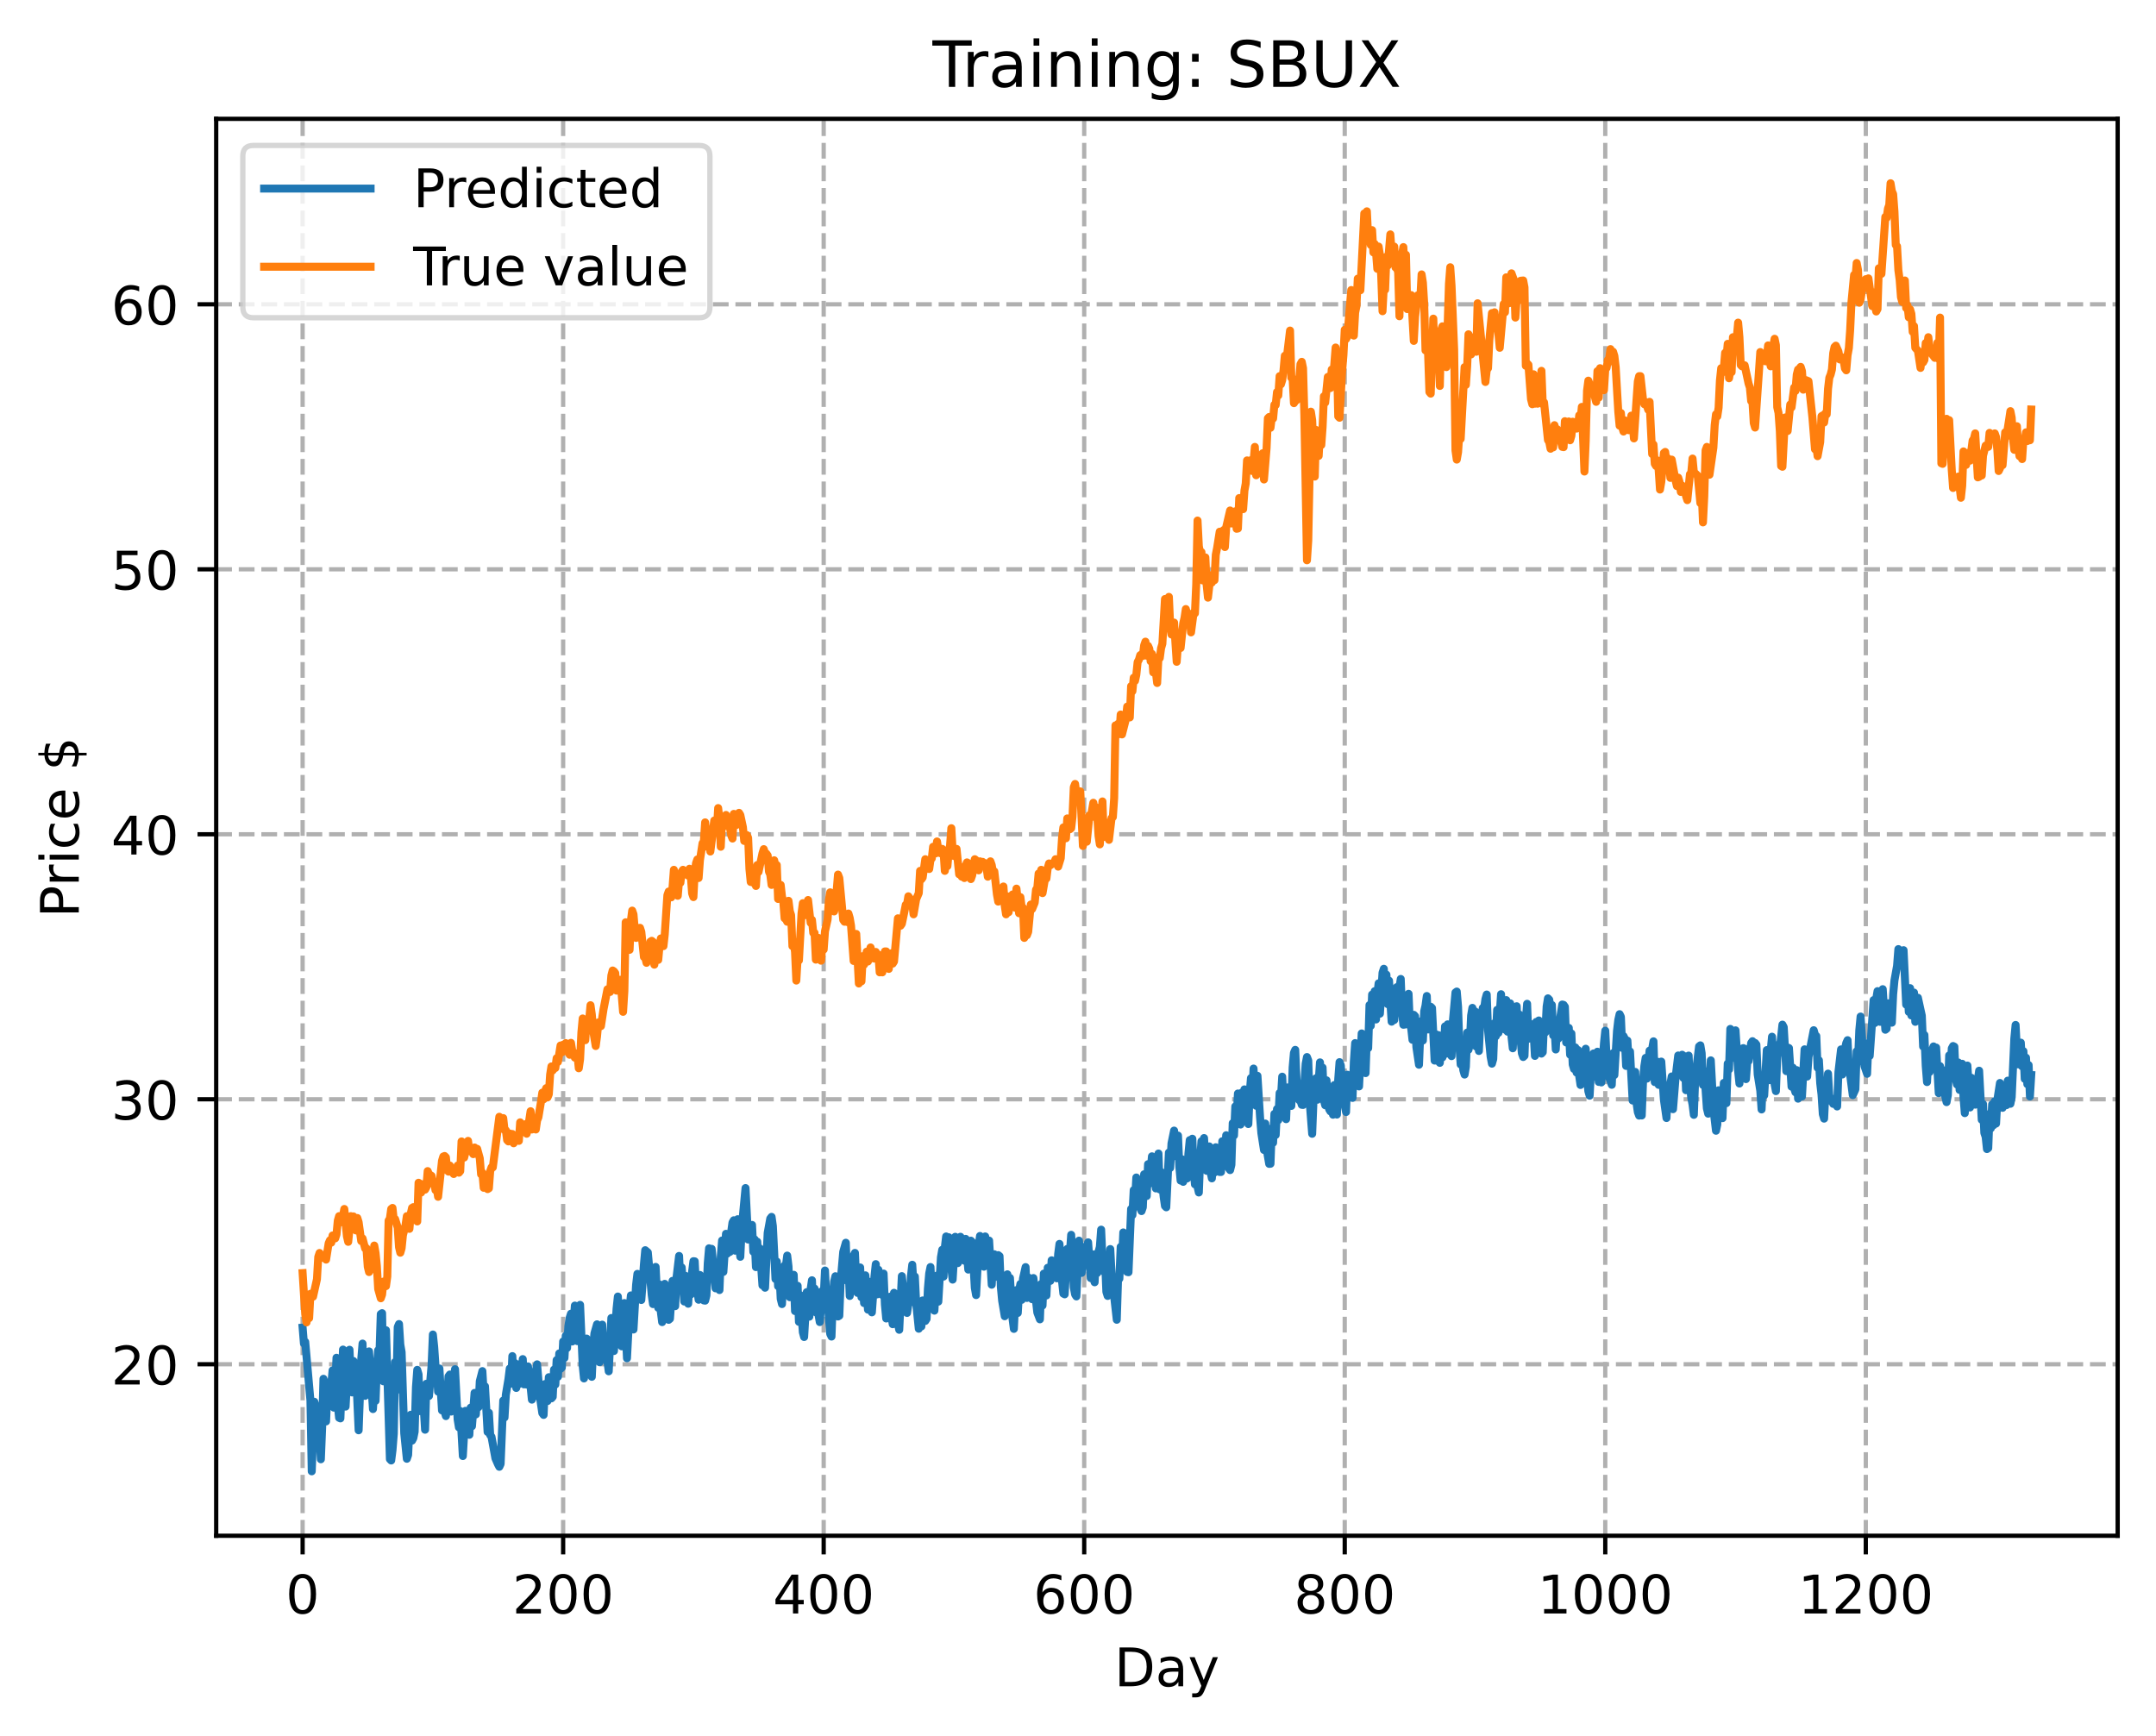 <?xml version="1.0" encoding="utf-8" standalone="no"?>
<!DOCTYPE svg PUBLIC "-//W3C//DTD SVG 1.1//EN"
  "http://www.w3.org/Graphics/SVG/1.1/DTD/svg11.dtd">
<!-- Created with matplotlib (https://matplotlib.org/) -->
<svg height="325.986pt" version="1.1" viewBox="0 0 404.923 325.986" width="404.923pt" xmlns="http://www.w3.org/2000/svg" xmlns:xlink="http://www.w3.org/1999/xlink">
 <defs>
  <style type="text/css">
*{stroke-linecap:butt;stroke-linejoin:round;}
  </style>
 </defs>
 <g id="figure_1">
  <g id="patch_1">
   <path d="M 0 325.986 
L 404.923 325.986 
L 404.923 0 
L 0 0 
z
" style="fill:#ffffff;"/>
  </g>
  <g id="axes_1">
   <g id="patch_2">
    <path d="M 40.603 288.43 
L 397.723 288.43 
L 397.723 22.318 
L 40.603 22.318 
z
" style="fill:#ffffff;"/>
   </g>
   <g id="matplotlib.axis_1">
    <g id="xtick_1">
     <g id="line2d_1">
      <path clip-path="url(#p0ba598df5e)" d="M 56.836 288.43 
L 56.836 22.318 
" style="fill:none;stroke:#b0b0b0;stroke-dasharray:2.96,1.28;stroke-dashoffset:0;stroke-width:0.8;"/>
     </g>
     <g id="line2d_2">
      <defs>
       <path d="M 0 0 
L 0 3.5 
" id="mf6e4a8dea5" style="stroke:#000000;stroke-width:0.8;"/>
      </defs>
      <g>
       <use style="stroke:#000000;stroke-width:0.8;" x="56.836" xlink:href="#mf6e4a8dea5" y="288.43"/>
      </g>
     </g>
     <g id="text_1">
      <!-- 0 -->
      <defs>
       <path d="M 31.781 66.406 
Q 24.172 66.406 20.328 58.906 
Q 16.5 51.422 16.5 36.375 
Q 16.5 21.391 20.328 13.891 
Q 24.172 6.391 31.781 6.391 
Q 39.453 6.391 43.281 13.891 
Q 47.125 21.391 47.125 36.375 
Q 47.125 51.422 43.281 58.906 
Q 39.453 66.406 31.781 66.406 
z
M 31.781 74.219 
Q 44.047 74.219 50.516 64.516 
Q 56.984 54.828 56.984 36.375 
Q 56.984 17.969 50.516 8.266 
Q 44.047 -1.422 31.781 -1.422 
Q 19.531 -1.422 13.062 8.266 
Q 6.594 17.969 6.594 36.375 
Q 6.594 54.828 13.062 64.516 
Q 19.531 74.219 31.781 74.219 
z
" id="DejaVuSans-48"/>
      </defs>
      <g transform="translate(53.655 303.029)scale(0.1 -0.1)">
       <use xlink:href="#DejaVuSans-48"/>
      </g>
     </g>
    </g>
    <g id="xtick_2">
     <g id="line2d_3">
      <path clip-path="url(#p0ba598df5e)" d="M 105.766 288.43 
L 105.766 22.318 
" style="fill:none;stroke:#b0b0b0;stroke-dasharray:2.96,1.28;stroke-dashoffset:0;stroke-width:0.8;"/>
     </g>
     <g id="line2d_4">
      <g>
       <use style="stroke:#000000;stroke-width:0.8;" x="105.766" xlink:href="#mf6e4a8dea5" y="288.43"/>
      </g>
     </g>
     <g id="text_2">
      <!-- 200 -->
      <defs>
       <path d="M 19.188 8.297 
L 53.609 8.297 
L 53.609 0 
L 7.328 0 
L 7.328 8.297 
Q 12.938 14.109 22.625 23.891 
Q 32.328 33.688 34.812 36.531 
Q 39.547 41.844 41.422 45.531 
Q 43.312 49.219 43.312 52.781 
Q 43.312 58.594 39.234 62.25 
Q 35.156 65.922 28.609 65.922 
Q 23.969 65.922 18.812 64.312 
Q 13.672 62.703 7.812 59.422 
L 7.812 69.391 
Q 13.766 71.781 18.938 73 
Q 24.125 74.219 28.422 74.219 
Q 39.75 74.219 46.484 68.547 
Q 53.219 62.891 53.219 53.422 
Q 53.219 48.922 51.531 44.891 
Q 49.859 40.875 45.406 35.406 
Q 44.188 33.984 37.641 27.219 
Q 31.109 20.453 19.188 8.297 
z
" id="DejaVuSans-50"/>
      </defs>
      <g transform="translate(96.223 303.029)scale(0.1 -0.1)">
       <use xlink:href="#DejaVuSans-50"/>
       <use x="63.623" xlink:href="#DejaVuSans-48"/>
       <use x="127.246" xlink:href="#DejaVuSans-48"/>
      </g>
     </g>
    </g>
    <g id="xtick_3">
     <g id="line2d_5">
      <path clip-path="url(#p0ba598df5e)" d="M 154.697 288.43 
L 154.697 22.318 
" style="fill:none;stroke:#b0b0b0;stroke-dasharray:2.96,1.28;stroke-dashoffset:0;stroke-width:0.8;"/>
     </g>
     <g id="line2d_6">
      <g>
       <use style="stroke:#000000;stroke-width:0.8;" x="154.697" xlink:href="#mf6e4a8dea5" y="288.43"/>
      </g>
     </g>
     <g id="text_3">
      <!-- 400 -->
      <defs>
       <path d="M 37.797 64.312 
L 12.891 25.391 
L 37.797 25.391 
z
M 35.203 72.906 
L 47.609 72.906 
L 47.609 25.391 
L 58.016 25.391 
L 58.016 17.188 
L 47.609 17.188 
L 47.609 0 
L 37.797 0 
L 37.797 17.188 
L 4.891 17.188 
L 4.891 26.703 
z
" id="DejaVuSans-52"/>
      </defs>
      <g transform="translate(145.153 303.029)scale(0.1 -0.1)">
       <use xlink:href="#DejaVuSans-52"/>
       <use x="63.623" xlink:href="#DejaVuSans-48"/>
       <use x="127.246" xlink:href="#DejaVuSans-48"/>
      </g>
     </g>
    </g>
    <g id="xtick_4">
     <g id="line2d_7">
      <path clip-path="url(#p0ba598df5e)" d="M 203.628 288.43 
L 203.628 22.318 
" style="fill:none;stroke:#b0b0b0;stroke-dasharray:2.96,1.28;stroke-dashoffset:0;stroke-width:0.8;"/>
     </g>
     <g id="line2d_8">
      <g>
       <use style="stroke:#000000;stroke-width:0.8;" x="203.628" xlink:href="#mf6e4a8dea5" y="288.43"/>
      </g>
     </g>
     <g id="text_4">
      <!-- 600 -->
      <defs>
       <path d="M 33.016 40.375 
Q 26.375 40.375 22.484 35.828 
Q 18.609 31.297 18.609 23.391 
Q 18.609 15.531 22.484 10.953 
Q 26.375 6.391 33.016 6.391 
Q 39.656 6.391 43.531 10.953 
Q 47.406 15.531 47.406 23.391 
Q 47.406 31.297 43.531 35.828 
Q 39.656 40.375 33.016 40.375 
z
M 52.594 71.297 
L 52.594 62.312 
Q 48.875 64.062 45.094 64.984 
Q 41.312 65.922 37.594 65.922 
Q 27.828 65.922 22.672 59.328 
Q 17.531 52.734 16.797 39.406 
Q 19.672 43.656 24.016 45.922 
Q 28.375 48.188 33.594 48.188 
Q 44.578 48.188 50.953 41.516 
Q 57.328 34.859 57.328 23.391 
Q 57.328 12.156 50.688 5.359 
Q 44.047 -1.422 33.016 -1.422 
Q 20.359 -1.422 13.672 8.266 
Q 6.984 17.969 6.984 36.375 
Q 6.984 53.656 15.188 63.938 
Q 23.391 74.219 37.203 74.219 
Q 40.922 74.219 44.703 73.484 
Q 48.484 72.75 52.594 71.297 
z
" id="DejaVuSans-54"/>
      </defs>
      <g transform="translate(194.084 303.029)scale(0.1 -0.1)">
       <use xlink:href="#DejaVuSans-54"/>
       <use x="63.623" xlink:href="#DejaVuSans-48"/>
       <use x="127.246" xlink:href="#DejaVuSans-48"/>
      </g>
     </g>
    </g>
    <g id="xtick_5">
     <g id="line2d_9">
      <path clip-path="url(#p0ba598df5e)" d="M 252.558 288.43 
L 252.558 22.318 
" style="fill:none;stroke:#b0b0b0;stroke-dasharray:2.96,1.28;stroke-dashoffset:0;stroke-width:0.8;"/>
     </g>
     <g id="line2d_10">
      <g>
       <use style="stroke:#000000;stroke-width:0.8;" x="252.558" xlink:href="#mf6e4a8dea5" y="288.43"/>
      </g>
     </g>
     <g id="text_5">
      <!-- 800 -->
      <defs>
       <path d="M 31.781 34.625 
Q 24.75 34.625 20.719 30.859 
Q 16.703 27.094 16.703 20.516 
Q 16.703 13.922 20.719 10.156 
Q 24.75 6.391 31.781 6.391 
Q 38.812 6.391 42.859 10.172 
Q 46.922 13.969 46.922 20.516 
Q 46.922 27.094 42.891 30.859 
Q 38.875 34.625 31.781 34.625 
z
M 21.922 38.812 
Q 15.578 40.375 12.031 44.719 
Q 8.5 49.078 8.5 55.328 
Q 8.5 64.062 14.719 69.141 
Q 20.953 74.219 31.781 74.219 
Q 42.672 74.219 48.875 69.141 
Q 55.078 64.062 55.078 55.328 
Q 55.078 49.078 51.531 44.719 
Q 48 40.375 41.703 38.812 
Q 48.828 37.156 52.797 32.312 
Q 56.781 27.484 56.781 20.516 
Q 56.781 9.906 50.312 4.234 
Q 43.844 -1.422 31.781 -1.422 
Q 19.734 -1.422 13.25 4.234 
Q 6.781 9.906 6.781 20.516 
Q 6.781 27.484 10.781 32.312 
Q 14.797 37.156 21.922 38.812 
z
M 18.312 54.391 
Q 18.312 48.734 21.844 45.562 
Q 25.391 42.391 31.781 42.391 
Q 38.141 42.391 41.719 45.562 
Q 45.312 48.734 45.312 54.391 
Q 45.312 60.062 41.719 63.234 
Q 38.141 66.406 31.781 66.406 
Q 25.391 66.406 21.844 63.234 
Q 18.312 60.062 18.312 54.391 
z
" id="DejaVuSans-56"/>
      </defs>
      <g transform="translate(243.015 303.029)scale(0.1 -0.1)">
       <use xlink:href="#DejaVuSans-56"/>
       <use x="63.623" xlink:href="#DejaVuSans-48"/>
       <use x="127.246" xlink:href="#DejaVuSans-48"/>
      </g>
     </g>
    </g>
    <g id="xtick_6">
     <g id="line2d_11">
      <path clip-path="url(#p0ba598df5e)" d="M 301.489 288.43 
L 301.489 22.318 
" style="fill:none;stroke:#b0b0b0;stroke-dasharray:2.96,1.28;stroke-dashoffset:0;stroke-width:0.8;"/>
     </g>
     <g id="line2d_12">
      <g>
       <use style="stroke:#000000;stroke-width:0.8;" x="301.489" xlink:href="#mf6e4a8dea5" y="288.43"/>
      </g>
     </g>
     <g id="text_6">
      <!-- 1000 -->
      <defs>
       <path d="M 12.406 8.297 
L 28.516 8.297 
L 28.516 63.922 
L 10.984 60.406 
L 10.984 69.391 
L 28.422 72.906 
L 38.281 72.906 
L 38.281 8.297 
L 54.391 8.297 
L 54.391 0 
L 12.406 0 
z
" id="DejaVuSans-49"/>
      </defs>
      <g transform="translate(288.764 303.029)scale(0.1 -0.1)">
       <use xlink:href="#DejaVuSans-49"/>
       <use x="63.623" xlink:href="#DejaVuSans-48"/>
       <use x="127.246" xlink:href="#DejaVuSans-48"/>
       <use x="190.869" xlink:href="#DejaVuSans-48"/>
      </g>
     </g>
    </g>
    <g id="xtick_7">
     <g id="line2d_13">
      <path clip-path="url(#p0ba598df5e)" d="M 350.419 288.43 
L 350.419 22.318 
" style="fill:none;stroke:#b0b0b0;stroke-dasharray:2.96,1.28;stroke-dashoffset:0;stroke-width:0.8;"/>
     </g>
     <g id="line2d_14">
      <g>
       <use style="stroke:#000000;stroke-width:0.8;" x="350.419" xlink:href="#mf6e4a8dea5" y="288.43"/>
      </g>
     </g>
     <g id="text_7">
      <!-- 1200 -->
      <g transform="translate(337.694 303.029)scale(0.1 -0.1)">
       <use xlink:href="#DejaVuSans-49"/>
       <use x="63.623" xlink:href="#DejaVuSans-50"/>
       <use x="127.246" xlink:href="#DejaVuSans-48"/>
       <use x="190.869" xlink:href="#DejaVuSans-48"/>
      </g>
     </g>
    </g>
    <g id="text_8">
     <!-- Day -->
     <defs>
      <path d="M 19.672 64.797 
L 19.672 8.109 
L 31.594 8.109 
Q 46.688 8.109 53.688 14.938 
Q 60.688 21.781 60.688 36.531 
Q 60.688 51.172 53.688 57.984 
Q 46.688 64.797 31.594 64.797 
z
M 9.812 72.906 
L 30.078 72.906 
Q 51.266 72.906 61.172 64.094 
Q 71.094 55.281 71.094 36.531 
Q 71.094 17.672 61.125 8.828 
Q 51.172 0 30.078 0 
L 9.812 0 
z
" id="DejaVuSans-68"/>
      <path d="M 34.281 27.484 
Q 23.391 27.484 19.188 25 
Q 14.984 22.516 14.984 16.5 
Q 14.984 11.719 18.141 8.906 
Q 21.297 6.109 26.703 6.109 
Q 34.188 6.109 38.703 11.406 
Q 43.219 16.703 43.219 25.484 
L 43.219 27.484 
z
M 52.203 31.203 
L 52.203 0 
L 43.219 0 
L 43.219 8.297 
Q 40.141 3.328 35.547 0.953 
Q 30.953 -1.422 24.312 -1.422 
Q 15.922 -1.422 10.953 3.297 
Q 6 8.016 6 15.922 
Q 6 25.141 12.172 29.828 
Q 18.359 34.516 30.609 34.516 
L 43.219 34.516 
L 43.219 35.406 
Q 43.219 41.609 39.141 45 
Q 35.062 48.391 27.688 48.391 
Q 23 48.391 18.547 47.266 
Q 14.109 46.141 10.016 43.891 
L 10.016 52.203 
Q 14.938 54.109 19.578 55.047 
Q 24.219 56 28.609 56 
Q 40.484 56 46.344 49.844 
Q 52.203 43.703 52.203 31.203 
z
" id="DejaVuSans-97"/>
      <path d="M 32.172 -5.078 
Q 28.375 -14.844 24.75 -17.812 
Q 21.141 -20.797 15.094 -20.797 
L 7.906 -20.797 
L 7.906 -13.281 
L 13.188 -13.281 
Q 16.891 -13.281 18.938 -11.516 
Q 21 -9.766 23.484 -3.219 
L 25.094 0.875 
L 2.984 54.688 
L 12.5 54.688 
L 29.594 11.922 
L 46.688 54.688 
L 56.203 54.688 
z
" id="DejaVuSans-121"/>
     </defs>
     <g transform="translate(209.29 316.707)scale(0.1 -0.1)">
      <use xlink:href="#DejaVuSans-68"/>
      <use x="77.002" xlink:href="#DejaVuSans-97"/>
      <use x="138.281" xlink:href="#DejaVuSans-121"/>
     </g>
    </g>
   </g>
   <g id="matplotlib.axis_2">
    <g id="ytick_1">
     <g id="line2d_15">
      <path clip-path="url(#p0ba598df5e)" d="M 40.603 256.227 
L 397.723 256.227 
" style="fill:none;stroke:#b0b0b0;stroke-dasharray:2.96,1.28;stroke-dashoffset:0;stroke-width:0.8;"/>
     </g>
     <g id="line2d_16">
      <defs>
       <path d="M 0 0 
L -3.5 0 
" id="m13af2151bf" style="stroke:#000000;stroke-width:0.8;"/>
      </defs>
      <g>
       <use style="stroke:#000000;stroke-width:0.8;" x="40.603" xlink:href="#m13af2151bf" y="256.227"/>
      </g>
     </g>
     <g id="text_9">
      <!-- 20 -->
      <g transform="translate(20.878 260.026)scale(0.1 -0.1)">
       <use xlink:href="#DejaVuSans-50"/>
       <use x="63.623" xlink:href="#DejaVuSans-48"/>
      </g>
     </g>
    </g>
    <g id="ytick_2">
     <g id="line2d_17">
      <path clip-path="url(#p0ba598df5e)" d="M 40.603 206.46 
L 397.723 206.46 
" style="fill:none;stroke:#b0b0b0;stroke-dasharray:2.96,1.28;stroke-dashoffset:0;stroke-width:0.8;"/>
     </g>
     <g id="line2d_18">
      <g>
       <use style="stroke:#000000;stroke-width:0.8;" x="40.603" xlink:href="#m13af2151bf" y="206.46"/>
      </g>
     </g>
     <g id="text_10">
      <!-- 30 -->
      <defs>
       <path d="M 40.578 39.312 
Q 47.656 37.797 51.625 33 
Q 55.609 28.219 55.609 21.188 
Q 55.609 10.406 48.188 4.484 
Q 40.766 -1.422 27.094 -1.422 
Q 22.516 -1.422 17.656 -0.516 
Q 12.797 0.391 7.625 2.203 
L 7.625 11.719 
Q 11.719 9.328 16.594 8.109 
Q 21.484 6.891 26.812 6.891 
Q 36.078 6.891 40.938 10.547 
Q 45.797 14.203 45.797 21.188 
Q 45.797 27.641 41.281 31.266 
Q 36.766 34.906 28.719 34.906 
L 20.219 34.906 
L 20.219 43.016 
L 29.109 43.016 
Q 36.375 43.016 40.234 45.922 
Q 44.094 48.828 44.094 54.297 
Q 44.094 59.906 40.109 62.906 
Q 36.141 65.922 28.719 65.922 
Q 24.656 65.922 20.016 65.031 
Q 15.375 64.156 9.812 62.312 
L 9.812 71.094 
Q 15.438 72.656 20.344 73.438 
Q 25.25 74.219 29.594 74.219 
Q 40.828 74.219 47.359 69.109 
Q 53.906 64.016 53.906 55.328 
Q 53.906 49.266 50.438 45.094 
Q 46.969 40.922 40.578 39.312 
z
" id="DejaVuSans-51"/>
      </defs>
      <g transform="translate(20.878 210.259)scale(0.1 -0.1)">
       <use xlink:href="#DejaVuSans-51"/>
       <use x="63.623" xlink:href="#DejaVuSans-48"/>
      </g>
     </g>
    </g>
    <g id="ytick_3">
     <g id="line2d_19">
      <path clip-path="url(#p0ba598df5e)" d="M 40.603 156.692 
L 397.723 156.692 
" style="fill:none;stroke:#b0b0b0;stroke-dasharray:2.96,1.28;stroke-dashoffset:0;stroke-width:0.8;"/>
     </g>
     <g id="line2d_20">
      <g>
       <use style="stroke:#000000;stroke-width:0.8;" x="40.603" xlink:href="#m13af2151bf" y="156.692"/>
      </g>
     </g>
     <g id="text_11">
      <!-- 40 -->
      <g transform="translate(20.878 160.492)scale(0.1 -0.1)">
       <use xlink:href="#DejaVuSans-52"/>
       <use x="63.623" xlink:href="#DejaVuSans-48"/>
      </g>
     </g>
    </g>
    <g id="ytick_4">
     <g id="line2d_21">
      <path clip-path="url(#p0ba598df5e)" d="M 40.603 106.925 
L 397.723 106.925 
" style="fill:none;stroke:#b0b0b0;stroke-dasharray:2.96,1.28;stroke-dashoffset:0;stroke-width:0.8;"/>
     </g>
     <g id="line2d_22">
      <g>
       <use style="stroke:#000000;stroke-width:0.8;" x="40.603" xlink:href="#m13af2151bf" y="106.925"/>
      </g>
     </g>
     <g id="text_12">
      <!-- 50 -->
      <defs>
       <path d="M 10.797 72.906 
L 49.516 72.906 
L 49.516 64.594 
L 19.828 64.594 
L 19.828 46.734 
Q 21.969 47.469 24.109 47.828 
Q 26.266 48.188 28.422 48.188 
Q 40.625 48.188 47.75 41.5 
Q 54.891 34.812 54.891 23.391 
Q 54.891 11.625 47.562 5.094 
Q 40.234 -1.422 26.906 -1.422 
Q 22.312 -1.422 17.547 -0.641 
Q 12.797 0.141 7.719 1.703 
L 7.719 11.625 
Q 12.109 9.234 16.797 8.062 
Q 21.484 6.891 26.703 6.891 
Q 35.156 6.891 40.078 11.328 
Q 45.016 15.766 45.016 23.391 
Q 45.016 31 40.078 35.438 
Q 35.156 39.891 26.703 39.891 
Q 22.75 39.891 18.812 39.016 
Q 14.891 38.141 10.797 36.281 
z
" id="DejaVuSans-53"/>
      </defs>
      <g transform="translate(20.878 110.724)scale(0.1 -0.1)">
       <use xlink:href="#DejaVuSans-53"/>
       <use x="63.623" xlink:href="#DejaVuSans-48"/>
      </g>
     </g>
    </g>
    <g id="ytick_5">
     <g id="line2d_23">
      <path clip-path="url(#p0ba598df5e)" d="M 40.603 57.158 
L 397.723 57.158 
" style="fill:none;stroke:#b0b0b0;stroke-dasharray:2.96,1.28;stroke-dashoffset:0;stroke-width:0.8;"/>
     </g>
     <g id="line2d_24">
      <g>
       <use style="stroke:#000000;stroke-width:0.8;" x="40.603" xlink:href="#m13af2151bf" y="57.158"/>
      </g>
     </g>
     <g id="text_13">
      <!-- 60 -->
      <g transform="translate(20.878 60.957)scale(0.1 -0.1)">
       <use xlink:href="#DejaVuSans-54"/>
       <use x="63.623" xlink:href="#DejaVuSans-48"/>
      </g>
     </g>
    </g>
    <g id="text_14">
     <!-- Price $ -->
     <defs>
      <path d="M 19.672 64.797 
L 19.672 37.406 
L 32.078 37.406 
Q 38.969 37.406 42.719 40.969 
Q 46.484 44.531 46.484 51.125 
Q 46.484 57.672 42.719 61.234 
Q 38.969 64.797 32.078 64.797 
z
M 9.812 72.906 
L 32.078 72.906 
Q 44.344 72.906 50.609 67.359 
Q 56.891 61.812 56.891 51.125 
Q 56.891 40.328 50.609 34.812 
Q 44.344 29.297 32.078 29.297 
L 19.672 29.297 
L 19.672 0 
L 9.812 0 
z
" id="DejaVuSans-80"/>
      <path d="M 41.109 46.297 
Q 39.594 47.172 37.812 47.578 
Q 36.031 48 33.891 48 
Q 26.266 48 22.188 43.047 
Q 18.109 38.094 18.109 28.812 
L 18.109 0 
L 9.078 0 
L 9.078 54.688 
L 18.109 54.688 
L 18.109 46.188 
Q 20.953 51.172 25.484 53.578 
Q 30.031 56 36.531 56 
Q 37.453 56 38.578 55.875 
Q 39.703 55.766 41.062 55.516 
z
" id="DejaVuSans-114"/>
      <path d="M 9.422 54.688 
L 18.406 54.688 
L 18.406 0 
L 9.422 0 
z
M 9.422 75.984 
L 18.406 75.984 
L 18.406 64.594 
L 9.422 64.594 
z
" id="DejaVuSans-105"/>
      <path d="M 48.781 52.594 
L 48.781 44.188 
Q 44.969 46.297 41.141 47.344 
Q 37.312 48.391 33.406 48.391 
Q 24.656 48.391 19.812 42.844 
Q 14.984 37.312 14.984 27.297 
Q 14.984 17.281 19.812 11.734 
Q 24.656 6.203 33.406 6.203 
Q 37.312 6.203 41.141 7.25 
Q 44.969 8.297 48.781 10.406 
L 48.781 2.094 
Q 45.016 0.344 40.984 -0.531 
Q 36.969 -1.422 32.422 -1.422 
Q 20.062 -1.422 12.781 6.344 
Q 5.516 14.109 5.516 27.297 
Q 5.516 40.672 12.859 48.328 
Q 20.219 56 33.016 56 
Q 37.156 56 41.109 55.141 
Q 45.062 54.297 48.781 52.594 
z
" id="DejaVuSans-99"/>
      <path d="M 56.203 29.594 
L 56.203 25.203 
L 14.891 25.203 
Q 15.484 15.922 20.484 11.062 
Q 25.484 6.203 34.422 6.203 
Q 39.594 6.203 44.453 7.469 
Q 49.312 8.734 54.109 11.281 
L 54.109 2.781 
Q 49.266 0.734 44.188 -0.344 
Q 39.109 -1.422 33.891 -1.422 
Q 20.797 -1.422 13.156 6.188 
Q 5.516 13.812 5.516 26.812 
Q 5.516 40.234 12.766 48.109 
Q 20.016 56 32.328 56 
Q 43.359 56 49.781 48.891 
Q 56.203 41.797 56.203 29.594 
z
M 47.219 32.234 
Q 47.125 39.594 43.094 43.984 
Q 39.062 48.391 32.422 48.391 
Q 24.906 48.391 20.391 44.141 
Q 15.875 39.891 15.188 32.172 
z
" id="DejaVuSans-101"/>
      <path id="DejaVuSans-32"/>
      <path d="M 33.797 -14.703 
L 28.906 -14.703 
L 28.859 0 
Q 23.734 0.094 18.609 1.188 
Q 13.484 2.297 8.297 4.5 
L 8.297 13.281 
Q 13.281 10.156 18.375 8.562 
Q 23.484 6.984 28.906 6.938 
L 28.906 29.203 
Q 18.109 30.953 13.203 35.156 
Q 8.297 39.359 8.297 46.688 
Q 8.297 54.641 13.625 59.219 
Q 18.953 63.812 28.906 64.5 
L 28.906 75.984 
L 33.797 75.984 
L 33.797 64.656 
Q 38.328 64.453 42.578 63.688 
Q 46.828 62.938 50.875 61.625 
L 50.875 53.078 
Q 46.828 55.125 42.547 56.25 
Q 38.281 57.375 33.797 57.562 
L 33.797 36.719 
Q 44.875 35.016 50.094 30.609 
Q 55.328 26.219 55.328 18.609 
Q 55.328 10.359 49.781 5.594 
Q 44.234 0.828 33.797 0.094 
z
M 28.906 37.594 
L 28.906 57.625 
Q 23.25 56.984 20.266 54.391 
Q 17.281 51.812 17.281 47.516 
Q 17.281 43.312 20.031 40.969 
Q 22.797 38.625 28.906 37.594 
z
M 33.797 28.219 
L 33.797 7.078 
Q 39.984 7.906 43.141 10.594 
Q 46.297 13.281 46.297 17.672 
Q 46.297 21.969 43.281 24.5 
Q 40.281 27.047 33.797 28.219 
z
" id="DejaVuSans-36"/>
     </defs>
     <g transform="translate(14.798 172.342)rotate(-90)scale(0.1 -0.1)">
      <use xlink:href="#DejaVuSans-80"/>
      <use x="58.553" xlink:href="#DejaVuSans-114"/>
      <use x="99.666" xlink:href="#DejaVuSans-105"/>
      <use x="127.449" xlink:href="#DejaVuSans-99"/>
      <use x="182.43" xlink:href="#DejaVuSans-101"/>
      <use x="243.953" xlink:href="#DejaVuSans-32"/>
      <use x="275.74" xlink:href="#DejaVuSans-36"/>
     </g>
    </g>
   </g>
   <g id="line2d_25">
    <path clip-path="url(#p0ba598df5e)" d="M 56.836 249.348 
L 57.081 252.331 
L 57.325 252.023 
L 58.304 263.036 
L 58.548 276.334 
L 59.038 263.272 
L 59.527 264.851 
L 59.772 268.348 
L 60.016 269.409 
L 60.261 274.071 
L 60.506 268.037 
L 60.75 258.955 
L 61.24 266.962 
L 61.484 261.421 
L 61.729 263.962 
L 61.974 259.513 
L 62.218 260.07 
L 62.463 257.375 
L 62.708 264.372 
L 62.952 260.654 
L 63.197 255.006 
L 63.441 263.901 
L 63.686 266.276 
L 63.931 266.394 
L 64.42 253.467 
L 64.665 260.52 
L 64.909 264.179 
L 65.399 255.173 
L 65.643 253.502 
L 65.888 259.152 
L 66.133 261.517 
L 66.377 255.615 
L 66.622 257.983 
L 66.867 257.681 
L 67.356 268.626 
L 67.845 255.338 
L 68.09 252.342 
L 68.335 261.698 
L 68.579 262.16 
L 68.824 258.281 
L 69.069 259.482 
L 69.313 253.812 
L 70.047 264.64 
L 70.292 260.45 
L 70.536 263.098 
L 70.781 256.719 
L 71.026 253.584 
L 71.27 254.163 
L 71.515 246.797 
L 71.76 246.631 
L 72.004 259.428 
L 72.249 258.347 
L 72.494 249.832 
L 73.228 274.045 
L 73.472 274.297 
L 73.717 272.363 
L 73.962 269.252 
L 74.206 255.807 
L 74.451 261.096 
L 74.696 249.234 
L 74.94 248.672 
L 75.185 252.534 
L 75.429 253.956 
L 75.919 269.193 
L 76.408 273.977 
L 76.653 273.252 
L 76.897 267.968 
L 77.142 265.709 
L 77.387 270.566 
L 77.631 270.093 
L 77.876 268.892 
L 78.121 260.52 
L 78.365 257.276 
L 78.61 258.115 
L 78.855 265.029 
L 79.099 262.26 
L 79.589 264.526 
L 79.833 268.519 
L 80.078 259.891 
L 80.323 262.157 
L 80.567 262.185 
L 81.056 256.469 
L 81.301 250.642 
L 81.546 252.954 
L 81.79 256.473 
L 82.035 257.48 
L 82.28 261.369 
L 82.524 257.019 
L 83.014 264.896 
L 83.258 264.661 
L 83.503 265.131 
L 83.748 265.958 
L 84.237 258.491 
L 84.482 258.155 
L 84.726 265.114 
L 85.46 257.152 
L 85.95 266.584 
L 86.194 268.08 
L 86.439 265.005 
L 86.928 273.465 
L 87.417 264.974 
L 87.907 269.114 
L 88.151 269.471 
L 88.396 264.38 
L 88.641 267.873 
L 89.13 261.608 
L 89.375 265.645 
L 89.619 262.101 
L 89.864 264.295 
L 90.109 259.417 
L 90.598 257.513 
L 90.843 261.717 
L 91.087 260.368 
L 91.577 268.941 
L 91.821 265.334 
L 92.066 269.521 
L 92.311 269.855 
L 93.044 273.89 
L 93.534 275.021 
L 93.778 275.483 
L 94.023 274.954 
L 94.512 263.048 
L 94.757 266.219 
L 95.002 261.943 
L 95.491 259.027 
L 95.736 257.028 
L 95.98 259.87 
L 96.225 254.696 
L 96.47 259.541 
L 96.714 256.012 
L 96.959 260.676 
L 97.204 256.951 
L 97.448 259.962 
L 97.693 256.186 
L 97.938 258.805 
L 98.182 255.255 
L 98.427 260.005 
L 98.672 257.042 
L 98.916 260.037 
L 99.161 256.625 
L 99.405 259.245 
L 99.65 260.469 
L 99.895 262.873 
L 100.139 257.74 
L 100.384 262.235 
L 100.629 257.528 
L 100.873 256.237 
L 101.363 262.103 
L 101.852 265.399 
L 102.097 265.738 
L 102.341 259.947 
L 102.586 262.795 
L 102.831 263.14 
L 103.075 258.657 
L 103.565 262.629 
L 103.809 262.343 
L 104.054 257.233 
L 104.299 260.037 
L 104.543 255.443 
L 104.788 258.574 
L 105.032 254.19 
L 105.277 257.085 
L 105.522 256.845 
L 105.766 251.948 
L 106.011 255.047 
L 106.256 250.874 
L 106.5 253.18 
L 106.745 249.087 
L 106.99 247.501 
L 107.234 246.736 
L 107.479 251.95 
L 107.968 245.206 
L 108.213 245.582 
L 108.458 251.888 
L 108.702 246.797 
L 108.947 245.069 
L 109.436 256.49 
L 109.681 258.886 
L 110.17 251.403 
L 110.415 255.843 
L 110.66 252.157 
L 110.904 256.596 
L 111.149 258.584 
L 111.393 253.153 
L 111.638 250.437 
L 112.127 248.725 
L 112.372 254.096 
L 112.617 255.85 
L 113.106 248.787 
L 113.351 253.586 
L 113.595 255.131 
L 113.84 255.001 
L 114.085 255.731 
L 114.329 257.547 
L 114.819 247.539 
L 115.063 251.608 
L 115.308 253.739 
L 115.797 245.821 
L 116.042 243.504 
L 116.531 250.956 
L 116.776 252.861 
L 117.02 247.575 
L 117.265 244.733 
L 117.754 255.1 
L 118.244 245.659 
L 118.488 243.295 
L 118.733 247.849 
L 118.978 249.698 
L 119.467 241.308 
L 119.712 239.248 
L 119.956 242.535 
L 120.201 239.355 
L 120.446 244.158 
L 120.935 237.486 
L 121.18 234.805 
L 121.669 235.223 
L 122.403 243.23 
L 122.648 244.926 
L 123.137 237.942 
L 123.381 243.045 
L 123.626 245.627 
L 123.871 241.234 
L 124.115 246.389 
L 124.36 248.31 
L 124.605 243.403 
L 124.849 241.124 
L 125.094 244.926 
L 125.583 247.881 
L 125.828 247.675 
L 126.317 240.559 
L 126.807 245.314 
L 127.051 240.02 
L 127.541 235.88 
L 127.785 241.198 
L 128.03 238.039 
L 128.519 244.442 
L 128.764 239.627 
L 129.253 244.858 
L 129.498 240.065 
L 129.742 243.122 
L 129.987 238.799 
L 130.232 236.869 
L 130.476 236.894 
L 130.721 241.727 
L 130.966 242.352 
L 131.21 244.111 
L 131.455 239.457 
L 131.7 242.478 
L 131.944 243.046 
L 132.189 244.24 
L 132.434 244.279 
L 132.678 243.283 
L 132.923 237.298 
L 133.168 234.446 
L 133.412 238.071 
L 133.657 234.549 
L 134.391 241.963 
L 134.636 237.212 
L 135.125 242.289 
L 135.369 236.026 
L 135.614 232.981 
L 135.859 238.88 
L 136.348 231.725 
L 136.593 235.441 
L 136.837 231.973 
L 137.082 235.127 
L 137.327 231.351 
L 137.571 229.595 
L 137.816 229.183 
L 138.061 234.893 
L 138.55 228.983 
L 138.795 233.854 
L 139.039 236.043 
L 139.284 230.921 
L 140.018 223.133 
L 140.507 232.798 
L 140.752 230 
L 140.996 230.664 
L 141.241 230.055 
L 141.486 235.092 
L 141.73 232.767 
L 141.975 237.98 
L 142.22 233.204 
L 142.464 237.637 
L 142.709 234.47 
L 143.198 241.403 
L 143.443 241.399 
L 143.688 241.853 
L 144.177 231.568 
L 144.666 228.862 
L 144.911 228.546 
L 145.156 230.283 
L 145.645 240.213 
L 145.89 236.939 
L 146.134 241.567 
L 146.379 238.958 
L 146.624 243.931 
L 146.868 244.922 
L 147.113 238.922 
L 147.357 237.677 
L 147.602 237.725 
L 147.847 235.815 
L 148.091 237.866 
L 148.336 243.631 
L 148.825 239.912 
L 149.07 239.422 
L 149.315 246.237 
L 149.804 241.489 
L 150.049 248.261 
L 150.293 243.25 
L 150.783 250.209 
L 151.027 251.107 
L 151.517 242.677 
L 152.006 247.287 
L 152.251 242.098 
L 152.495 240.449 
L 152.74 245.737 
L 152.984 242.007 
L 153.229 246.472 
L 153.474 242.63 
L 153.718 246.923 
L 153.963 248.302 
L 154.452 242.442 
L 154.697 243.671 
L 154.942 238.617 
L 155.186 243.567 
L 155.431 244.428 
L 155.92 250.519 
L 156.165 251.024 
L 156.41 244.282 
L 156.654 240.708 
L 156.899 239.691 
L 157.388 247.256 
L 157.633 247.115 
L 157.878 240.738 
L 158.367 235.118 
L 158.856 233.406 
L 159.101 240.544 
L 159.345 237.532 
L 159.59 243.398 
L 159.835 241.484 
L 160.324 235.825 
L 160.569 235.311 
L 160.813 240.72 
L 161.058 242.822 
L 161.303 238.861 
L 161.547 238.042 
L 161.792 243.646 
L 162.037 240.141 
L 162.281 244.74 
L 162.526 239.525 
L 163.015 245.972 
L 163.26 240.737 
L 163.505 245.023 
L 163.749 246.476 
L 164.239 239.685 
L 164.483 237.419 
L 164.728 243.102 
L 164.972 238.474 
L 165.217 241.992 
L 165.462 239.562 
L 165.706 243.218 
L 165.951 239.194 
L 166.196 245.04 
L 166.44 247.629 
L 166.685 247.567 
L 166.93 244.463 
L 167.174 243.535 
L 167.419 247.232 
L 167.664 248.703 
L 167.908 242.806 
L 168.398 247.57 
L 168.887 249.754 
L 169.376 239.672 
L 170.11 246.366 
L 170.355 246.588 
L 170.6 244.9 
L 170.844 244.711 
L 171.089 239.673 
L 171.333 237.537 
L 171.578 241.49 
L 171.823 239.747 
L 172.067 244.722 
L 172.557 249.554 
L 172.801 247.705 
L 173.046 249.125 
L 173.291 244.24 
L 173.535 247.329 
L 173.78 248.093 
L 174.025 247.708 
L 174.269 242.032 
L 174.514 239.165 
L 174.759 237.963 
L 175.003 243.08 
L 175.248 243.557 
L 175.493 246.158 
L 175.737 241.86 
L 175.982 239.561 
L 176.227 244.466 
L 176.716 236.148 
L 176.96 234.727 
L 177.205 239.764 
L 177.45 234.301 
L 177.694 232.224 
L 177.939 236.63 
L 178.184 232.371 
L 178.428 236.23 
L 178.918 240.326 
L 179.407 232.287 
L 179.652 235.53 
L 179.896 237.228 
L 180.386 232.282 
L 180.63 235.92 
L 180.875 232.693 
L 181.12 236.778 
L 181.364 232.673 
L 181.854 238.445 
L 182.098 234.455 
L 182.343 233.014 
L 182.588 233.285 
L 183.077 241.845 
L 183.321 243.235 
L 183.811 233.932 
L 184.055 232.131 
L 184.3 236.698 
L 184.545 233.516 
L 184.789 237.901 
L 185.034 232.221 
L 185.279 236.761 
L 185.768 232.997 
L 186.257 241.287 
L 186.502 237.115 
L 186.747 235.567 
L 186.991 239.793 
L 187.236 236.611 
L 187.481 235.728 
L 187.725 235.924 
L 187.97 241.712 
L 188.215 244.301 
L 188.704 247.207 
L 189.193 239.331 
L 189.438 243.604 
L 189.682 240.01 
L 190.172 247.722 
L 190.416 249.582 
L 190.661 244.447 
L 190.906 242.298 
L 191.15 246.592 
L 191.395 242.399 
L 191.64 241.145 
L 191.884 244.13 
L 192.129 240.151 
L 192.618 237.978 
L 192.863 243.774 
L 193.108 239.897 
L 193.352 241.404 
L 193.597 242.169 
L 193.842 244.007 
L 194.086 240.033 
L 194.82 246.507 
L 195.309 247.787 
L 195.554 241.157 
L 195.799 245.197 
L 196.043 239.199 
L 196.533 243.305 
L 196.777 238.103 
L 197.022 239.769 
L 197.267 240.565 
L 197.511 236.7 
L 197.756 238.541 
L 198.001 237.723 
L 198.49 240.088 
L 198.735 235.527 
L 198.979 233.619 
L 199.469 240.694 
L 199.713 242.953 
L 199.958 243.093 
L 200.447 234.562 
L 200.692 238.917 
L 201.181 231.916 
L 201.67 241.797 
L 201.915 243.116 
L 202.16 243.487 
L 202.649 233.009 
L 203.138 239.067 
L 203.628 234.207 
L 203.872 236.92 
L 204.117 234.014 
L 204.362 233.323 
L 204.851 240.044 
L 205.096 235.559 
L 205.34 240.036 
L 205.585 240.829 
L 205.83 235.517 
L 206.074 239.092 
L 206.319 235.112 
L 206.563 234.191 
L 206.808 230.945 
L 207.053 236.335 
L 207.297 238.805 
L 207.542 236.697 
L 207.787 242.622 
L 208.031 243.392 
L 208.521 234.588 
L 208.765 239.157 
L 209.744 247.87 
L 209.989 240.031 
L 210.233 240.158 
L 210.478 234.168 
L 210.723 237.062 
L 210.967 231.467 
L 211.212 236.535 
L 211.457 238.161 
L 211.701 238.887 
L 211.946 238.94 
L 212.435 227.06 
L 212.68 228.203 
L 212.924 223.515 
L 213.169 225.528 
L 213.414 221.15 
L 213.658 224.699 
L 214.148 226.914 
L 214.392 227.458 
L 214.637 226.749 
L 214.882 220.543 
L 215.126 223.383 
L 215.371 224.629 
L 215.616 218.648 
L 215.86 222.335 
L 216.35 217.172 
L 216.594 221.089 
L 216.839 218.086 
L 217.084 223.202 
L 217.328 218.671 
L 217.573 216.649 
L 217.818 223.388 
L 218.062 220.095 
L 218.551 224.81 
L 218.796 226.499 
L 219.041 226.748 
L 219.53 216.466 
L 219.775 219.35 
L 220.019 214.755 
L 220.509 212.34 
L 220.753 217.146 
L 221.243 213.274 
L 221.487 219.065 
L 221.732 221.728 
L 221.977 217.717 
L 222.221 221.964 
L 222.466 221.013 
L 222.711 219.51 
L 222.955 221.325 
L 223.2 216.649 
L 223.445 214.126 
L 223.689 218.075 
L 223.934 213.867 
L 224.179 219.44 
L 224.423 222.44 
L 224.668 218.438 
L 224.912 222.867 
L 225.157 223.965 
L 225.402 217.664 
L 225.646 214.34 
L 225.891 217.85 
L 226.136 213.738 
L 226.38 218.298 
L 226.625 219.888 
L 226.87 216.804 
L 227.114 215.309 
L 227.359 220.147 
L 227.604 221.312 
L 227.848 217.548 
L 228.093 220.221 
L 228.338 215.468 
L 228.827 219.246 
L 229.072 220.115 
L 229.316 220.115 
L 229.561 214.335 
L 229.806 217.07 
L 230.05 216.806 
L 230.295 213.211 
L 230.539 217.671 
L 230.784 219.418 
L 231.029 219.76 
L 231.273 218.762 
L 231.518 210.945 
L 231.763 213.252 
L 232.007 207.795 
L 232.252 209.941 
L 232.497 205.372 
L 232.986 211.204 
L 233.231 205.208 
L 233.475 207.802 
L 233.72 204.599 
L 233.965 208.38 
L 234.209 208.192 
L 234.454 211.109 
L 234.699 205.382 
L 234.943 202.48 
L 235.188 205.719 
L 235.433 200.689 
L 235.677 206.797 
L 235.922 207.679 
L 236.167 202.049 
L 236.656 209.855 
L 236.9 212.833 
L 237.39 215.98 
L 237.634 211.017 
L 237.879 215.753 
L 238.368 218.591 
L 238.613 218.568 
L 238.858 211.9 
L 239.102 214.633 
L 239.347 209.2 
L 239.592 213.168 
L 239.836 208.29 
L 240.081 210.376 
L 240.326 205.284 
L 240.57 206.307 
L 240.815 202.214 
L 241.06 207.133 
L 241.304 209.236 
L 241.549 210.197 
L 241.794 204.232 
L 242.038 206.884 
L 242.283 207.599 
L 242.527 207.707 
L 242.772 200.478 
L 243.017 197.728 
L 243.261 197.176 
L 243.506 202.806 
L 243.995 206.621 
L 244.24 206.721 
L 244.485 207.496 
L 244.729 207.523 
L 245.219 199.787 
L 245.463 198.528 
L 245.708 199.17 
L 245.953 206.7 
L 246.442 212.941 
L 246.687 206.678 
L 247.176 202.504 
L 247.421 206.544 
L 247.91 199.526 
L 248.155 204.682 
L 248.399 200.512 
L 248.644 206.655 
L 248.888 207.582 
L 249.133 202.895 
L 249.378 206.728 
L 249.622 208.321 
L 249.867 208.729 
L 250.112 204.89 
L 250.356 209.36 
L 250.601 203.783 
L 251.09 209.332 
L 251.335 202.714 
L 251.58 199.483 
L 251.824 200.1 
L 252.069 204.893 
L 252.803 208.855 
L 253.048 201.849 
L 253.292 205.885 
L 253.537 205.89 
L 254.026 206.199 
L 254.271 199.355 
L 254.515 195.905 
L 255.249 204.043 
L 255.739 194.094 
L 255.983 198.248 
L 256.473 201.544 
L 256.717 194.546 
L 256.962 196.857 
L 257.207 188.76 
L 257.451 192.66 
L 257.696 186.789 
L 257.941 190.745 
L 258.185 186.154 
L 258.43 191.471 
L 258.675 186.834 
L 258.919 184.68 
L 259.164 190.384 
L 259.653 182.697 
L 259.898 181.951 
L 260.143 187.326 
L 260.387 183.048 
L 260.632 188.598 
L 260.876 184.179 
L 261.366 191.883 
L 261.61 187.922 
L 261.855 191.568 
L 262.1 186.844 
L 262.344 185.397 
L 262.589 185.869 
L 262.834 185.495 
L 263.078 183.86 
L 263.323 190.182 
L 263.568 192.461 
L 263.812 192.432 
L 264.057 187.055 
L 264.302 190.082 
L 264.546 186.653 
L 264.791 192.54 
L 265.036 193.091 
L 265.28 195.29 
L 265.525 190.598 
L 265.77 190.852 
L 266.014 196.66 
L 266.503 199.973 
L 266.748 194.047 
L 266.993 191.75 
L 267.237 195.423 
L 267.482 189.931 
L 267.727 188.868 
L 267.971 187.062 
L 268.216 193.345 
L 268.705 189.08 
L 268.95 189.319 
L 269.439 199.19 
L 269.684 194.249 
L 269.929 199.238 
L 270.173 194.415 
L 270.418 199.618 
L 270.663 195.738 
L 270.907 198.597 
L 271.152 197.628 
L 271.397 192.767 
L 271.641 197.892 
L 271.886 192.384 
L 272.375 197.813 
L 272.62 198.358 
L 272.864 191.822 
L 273.354 186.406 
L 273.598 186.224 
L 273.843 189.099 
L 274.088 196.398 
L 274.332 199.926 
L 274.577 197.755 
L 274.822 200.972 
L 275.066 201.817 
L 275.311 200.345 
L 275.556 193.933 
L 275.8 197.162 
L 276.045 196.182 
L 276.29 190.737 
L 276.534 189.291 
L 276.779 192.092 
L 277.024 189.94 
L 277.268 196.573 
L 277.513 193.133 
L 277.758 197.387 
L 278.002 191.812 
L 278.491 189.3 
L 278.736 189.443 
L 278.981 187.642 
L 279.225 186.786 
L 279.47 193.445 
L 279.959 198.466 
L 280.204 199.769 
L 280.449 198.905 
L 280.693 192.152 
L 280.938 194.623 
L 281.183 189.66 
L 281.427 193.992 
L 281.917 186.724 
L 282.161 192.142 
L 282.406 193.065 
L 282.651 193.374 
L 282.895 187.834 
L 283.14 193.763 
L 283.385 190.02 
L 283.629 188.437 
L 283.874 194.679 
L 284.118 196.882 
L 284.363 191.86 
L 284.608 189.924 
L 284.852 188.985 
L 285.097 194.528 
L 285.342 190.52 
L 285.586 195.325 
L 285.831 197.838 
L 286.076 198.519 
L 286.32 198.287 
L 286.565 191.559 
L 286.81 188.527 
L 287.054 195.095 
L 287.299 192.672 
L 287.544 192.698 
L 287.788 192.372 
L 288.033 194.071 
L 288.278 198.312 
L 288.522 191.928 
L 288.767 195.485 
L 289.012 191.658 
L 289.256 195.877 
L 289.501 197.882 
L 289.746 197.621 
L 289.99 191.847 
L 290.235 193.9 
L 290.479 189.038 
L 290.724 187.502 
L 290.969 187.756 
L 291.213 189.429 
L 291.458 188.736 
L 291.703 194.458 
L 291.947 192.707 
L 292.192 197.106 
L 292.437 192.815 
L 292.681 195.068 
L 292.926 191.819 
L 293.415 188.663 
L 293.66 188.729 
L 293.905 189.082 
L 294.149 195.791 
L 294.394 193.304 
L 294.639 193.052 
L 294.883 198.087 
L 295.128 194.103 
L 295.373 199.923 
L 295.617 200.77 
L 295.862 196.721 
L 296.106 201.447 
L 296.351 197.204 
L 296.596 202.101 
L 296.84 203.772 
L 297.085 199.74 
L 297.33 203.353 
L 297.574 197.511 
L 297.819 196.966 
L 298.064 202.305 
L 298.308 204.94 
L 298.553 205.789 
L 298.798 201.223 
L 299.042 199.034 
L 299.287 197.852 
L 299.532 202.213 
L 299.776 199.146 
L 300.021 197.527 
L 300.266 203.199 
L 300.51 198.673 
L 300.755 203.293 
L 301.244 195.944 
L 301.489 193.579 
L 301.734 198.68 
L 301.978 199.855 
L 302.223 202.345 
L 302.712 203.74 
L 302.957 197.796 
L 303.201 201.907 
L 303.691 193.633 
L 303.935 191.553 
L 304.18 190.474 
L 304.425 190.976 
L 304.669 196.808 
L 304.914 194.584 
L 305.159 195.084 
L 305.403 200.196 
L 305.648 195.44 
L 305.893 199.719 
L 306.137 197.48 
L 306.627 206.695 
L 306.871 202.87 
L 307.116 201.316 
L 307.361 207.168 
L 307.605 208.862 
L 307.85 209.527 
L 308.094 208.927 
L 308.339 209.503 
L 308.584 203.059 
L 308.828 200.218 
L 309.073 198.685 
L 309.318 202.577 
L 309.807 197.324 
L 310.052 201.646 
L 310.296 196.964 
L 310.541 195.577 
L 310.786 203.234 
L 311.03 200.534 
L 311.275 199.4 
L 311.52 203.751 
L 311.764 200.59 
L 312.009 199.381 
L 312.498 206.532 
L 312.988 209.981 
L 313.232 204.891 
L 313.477 207.508 
L 313.722 203.549 
L 313.966 202.17 
L 314.211 208.317 
L 314.7 202.293 
L 315.189 198.233 
L 315.434 201.698 
L 315.923 198.094 
L 316.168 202.466 
L 316.413 198.37 
L 316.657 204.757 
L 316.902 199.657 
L 317.147 198.254 
L 317.391 203.743 
L 317.636 206.173 
L 317.881 207.442 
L 318.125 209.382 
L 318.37 202.68 
L 319.104 196.528 
L 319.349 196.331 
L 319.593 197.812 
L 319.838 203.771 
L 320.082 201.13 
L 320.572 208.166 
L 320.816 209.161 
L 321.306 199.147 
L 321.795 208.224 
L 322.284 212.369 
L 322.529 211.207 
L 322.774 204.766 
L 323.018 208.363 
L 323.508 210.006 
L 323.752 203.387 
L 323.997 205.912 
L 324.242 207.189 
L 324.486 199.758 
L 324.731 200.86 
L 324.976 193.246 
L 325.22 197.131 
L 325.465 193.621 
L 325.71 198.665 
L 325.954 193.512 
L 326.443 201.156 
L 326.688 203.504 
L 326.933 198.606 
L 327.177 196.964 
L 327.422 196.85 
L 327.667 196.983 
L 327.911 202.672 
L 328.156 199.468 
L 328.401 199.281 
L 328.89 195.905 
L 329.135 195.549 
L 329.379 195.886 
L 329.624 195.878 
L 329.869 196.182 
L 330.113 201.771 
L 330.603 204.852 
L 330.847 208.369 
L 331.092 202.557 
L 331.337 205.725 
L 331.826 197.218 
L 332.315 202.867 
L 332.56 197.327 
L 332.804 194.707 
L 333.294 203.618 
L 333.538 204.928 
L 333.783 198.646 
L 334.028 196.197 
L 334.272 197.017 
L 334.762 192.44 
L 335.006 192.909 
L 335.496 201.176 
L 335.74 196.739 
L 335.985 196.84 
L 336.474 204.087 
L 336.719 200.522 
L 336.964 204.391 
L 337.208 205.148 
L 337.453 200.985 
L 337.698 206.345 
L 337.942 205.11 
L 338.431 205.942 
L 338.921 197.077 
L 339.165 201.061 
L 339.41 202.193 
L 339.655 198.502 
L 340.633 193.487 
L 340.878 194.367 
L 341.123 194.572 
L 341.367 200.535 
L 341.612 199.133 
L 341.857 203.422 
L 342.101 205.55 
L 342.346 209.251 
L 342.591 210.095 
L 342.835 205 
L 343.08 206.827 
L 343.325 201.639 
L 343.569 206.002 
L 343.814 206.177 
L 344.303 207.327 
L 344.548 206.559 
L 345.037 207.81 
L 345.282 201.33 
L 345.771 197.088 
L 346.016 201.805 
L 346.505 197.005 
L 346.75 195.898 
L 346.994 195.36 
L 347.239 200.786 
L 347.484 201.905 
L 347.973 205.683 
L 348.462 204.596 
L 348.707 197.446 
L 348.952 199.415 
L 349.196 193.51 
L 349.441 190.921 
L 349.93 198.229 
L 350.175 200.235 
L 350.664 201.672 
L 350.909 195.877 
L 351.153 198.311 
L 351.887 187.83 
L 352.132 192.134 
L 352.377 187.63 
L 352.621 186.149 
L 352.866 190.134 
L 353.111 191.916 
L 353.355 187.604 
L 353.6 185.779 
L 354.089 193.397 
L 354.334 193.202 
L 354.579 188.433 
L 354.823 191.29 
L 355.068 190.759 
L 355.313 192.07 
L 355.557 186.752 
L 355.802 184.135 
L 356.291 181.395 
L 356.536 178.254 
L 356.78 178.743 
L 357.025 180.135 
L 357.27 180.587 
L 357.514 178.458 
L 358.004 188.683 
L 358.248 185.564 
L 358.493 190.046 
L 358.738 185.587 
L 358.982 190.716 
L 359.227 187.062 
L 359.472 186.417 
L 359.716 191.914 
L 359.961 188.616 
L 360.206 187.388 
L 360.695 189.636 
L 360.94 190.746 
L 361.184 196.551 
L 361.429 194.377 
L 361.674 200.165 
L 361.918 203.229 
L 362.163 198.232 
L 362.407 201.341 
L 362.652 197.822 
L 363.141 196.533 
L 363.386 197.285 
L 363.631 196.746 
L 364.12 205.312 
L 364.365 200.232 
L 364.609 204.262 
L 364.854 200.969 
L 365.099 202.068 
L 365.343 205.94 
L 365.588 206.995 
L 365.833 205.68 
L 366.077 198.217 
L 366.322 201.443 
L 366.567 196.905 
L 366.811 196.457 
L 367.056 196.584 
L 367.301 202.607 
L 367.545 203.683 
L 367.79 199.544 
L 368.034 204.706 
L 368.279 200.094 
L 368.524 199.793 
L 368.768 206.019 
L 369.013 209.064 
L 369.502 200.127 
L 369.992 208.001 
L 370.236 202.418 
L 370.481 205.82 
L 370.726 207.421 
L 370.97 207.469 
L 371.215 207.391 
L 371.46 202.849 
L 371.704 201.092 
L 372.194 210.313 
L 372.438 207.34 
L 372.683 212.787 
L 372.928 213.504 
L 373.172 215.81 
L 373.417 215.635 
L 373.662 209.209 
L 373.906 211.911 
L 374.151 207.412 
L 374.395 211.336 
L 374.64 206.812 
L 374.885 211.024 
L 375.129 206.558 
L 375.619 203.394 
L 375.863 207.837 
L 376.108 208.065 
L 376.353 204.024 
L 376.597 206.42 
L 376.842 207.559 
L 377.087 202.958 
L 377.331 206.221 
L 377.576 207.305 
L 377.821 206.043 
L 378.31 195.074 
L 378.555 192.497 
L 378.799 197.349 
L 379.044 199.904 
L 379.289 195.832 
L 379.533 195.823 
L 379.778 200.276 
L 380.022 197.424 
L 380.267 202.628 
L 380.512 198.647 
L 380.756 203.626 
L 381.001 200.033 
L 381.246 205.937 
L 381.49 201.905 
L 381.49 201.905 
" style="fill:none;stroke:#1f77b4;stroke-linecap:square;stroke-width:1.5;"/>
   </g>
   <g id="line2d_26">
    <path clip-path="url(#p0ba598df5e)" d="M 56.836 239.107 
L 57.325 246.821 
L 57.57 248.364 
L 57.814 246.523 
L 58.059 247.568 
L 58.304 242.989 
L 58.548 243.089 
L 58.793 243.537 
L 59.527 240.252 
L 59.772 236.071 
L 60.016 235.325 
L 60.506 236.221 
L 60.995 236.022 
L 61.24 236.569 
L 61.729 233.484 
L 61.974 232.936 
L 62.218 233.384 
L 62.463 232.04 
L 62.952 232.588 
L 63.197 231.841 
L 63.441 229.253 
L 63.686 228.407 
L 63.931 229.303 
L 64.175 229.552 
L 64.665 227.064 
L 65.154 232.19 
L 65.399 233.235 
L 65.888 228.407 
L 66.133 228.656 
L 66.377 228.457 
L 66.867 231.095 
L 67.111 228.756 
L 67.356 229.552 
L 67.845 233.085 
L 68.09 232.588 
L 68.579 234.479 
L 68.824 234.429 
L 69.069 237.913 
L 69.313 238.908 
L 69.558 238.41 
L 69.802 238.361 
L 70.047 237.117 
L 70.292 233.931 
L 70.536 235.325 
L 70.781 237.813 
L 71.026 242.093 
L 71.515 243.835 
L 71.76 243.138 
L 72.004 240.7 
L 72.249 241.645 
L 72.494 241.546 
L 72.738 239.754 
L 72.983 229.253 
L 73.228 228.855 
L 73.472 227.064 
L 73.717 226.864 
L 73.962 229.204 
L 74.206 228.955 
L 74.696 230.547 
L 74.94 234.23 
L 75.185 235.275 
L 75.429 234.429 
L 75.674 231.99 
L 76.163 230.099 
L 76.408 228.407 
L 76.653 229.104 
L 76.897 230.796 
L 77.142 227.959 
L 77.387 226.864 
L 77.631 226.715 
L 77.876 226.914 
L 78.121 228.557 
L 78.365 229.403 
L 78.61 222.137 
L 78.855 222.286 
L 79.099 223.978 
L 79.344 223.43 
L 79.589 222.385 
L 79.833 223.43 
L 80.078 222.983 
L 80.323 219.947 
L 80.567 220.544 
L 81.056 220.843 
L 81.301 222.385 
L 81.546 222.186 
L 81.79 223.53 
L 82.035 223.281 
L 82.28 224.774 
L 83.014 218.006 
L 83.258 217.21 
L 83.503 217.11 
L 83.748 217.359 
L 83.992 219.797 
L 84.237 220.046 
L 84.482 218.902 
L 84.971 220.196 
L 85.216 220.494 
L 85.46 220.146 
L 85.95 218.902 
L 86.194 220.245 
L 86.439 219.947 
L 86.684 214.373 
L 86.928 216.364 
L 87.173 217.409 
L 87.417 216.413 
L 87.662 216.115 
L 87.907 214.273 
L 88.151 216.164 
L 88.396 215.916 
L 88.885 216.762 
L 89.13 215.517 
L 89.375 216.065 
L 89.619 215.766 
L 90.109 217.558 
L 90.353 220.544 
L 90.598 220.245 
L 90.843 223.082 
L 91.087 222.983 
L 91.332 220.942 
L 91.577 223.331 
L 91.821 223.182 
L 92.066 219.947 
L 92.311 219.25 
L 92.555 219.25 
L 93.778 209.744 
L 94.023 209.944 
L 94.268 210.74 
L 94.512 209.993 
L 94.757 212.233 
L 95.002 212.283 
L 95.246 214.124 
L 95.491 214.373 
L 95.736 212.88 
L 95.98 213.825 
L 96.225 212.979 
L 96.47 214.721 
L 96.714 213.825 
L 96.959 214.174 
L 97.204 214.024 
L 97.448 214.273 
L 97.693 210.79 
L 97.938 212.183 
L 98.182 211.188 
L 98.427 211.934 
L 98.672 211.138 
L 98.916 212.93 
L 99.161 211.934 
L 99.65 208.699 
L 99.895 212.133 
L 100.139 210.043 
L 100.629 212.133 
L 100.873 210.441 
L 101.118 209.844 
L 101.607 206.908 
L 101.852 205.216 
L 102.097 206.46 
L 102.341 205.017 
L 102.586 204.37 
L 102.831 206.111 
L 103.075 205.514 
L 103.32 201.831 
L 103.565 200.289 
L 103.809 201.035 
L 104.054 200.488 
L 104.299 200.587 
L 104.543 198.746 
L 104.788 199.443 
L 105.277 196.357 
L 105.522 197.651 
L 105.766 196.208 
L 106.011 196.954 
L 106.256 195.909 
L 106.5 196.108 
L 106.745 197.701 
L 106.99 198.099 
L 107.234 195.859 
L 107.479 197.402 
L 107.724 197.85 
L 107.968 198.646 
L 108.213 197.85 
L 108.458 198.198 
L 108.702 200.637 
L 108.947 198.945 
L 109.192 193.918 
L 109.436 191.281 
L 109.926 195.362 
L 110.17 191.629 
L 110.415 192.525 
L 110.66 191.43 
L 110.904 188.792 
L 111.149 190.534 
L 111.393 193.471 
L 111.883 196.457 
L 112.127 194.665 
L 112.372 192.027 
L 112.861 192.724 
L 113.351 189.539 
L 114.085 185.806 
L 114.329 186.254 
L 114.574 186.304 
L 114.819 183.218 
L 115.063 182.273 
L 115.308 182.422 
L 115.553 182.771 
L 115.797 186.055 
L 116.531 184.015 
L 117.02 190.037 
L 117.265 186.105 
L 117.51 173.215 
L 117.999 176.749 
L 118.244 178.391 
L 118.488 172.917 
L 118.733 171.025 
L 118.978 171.722 
L 119.222 174.609 
L 119.467 176.152 
L 119.712 174.26 
L 119.956 174.609 
L 120.201 174.26 
L 120.446 175.007 
L 120.935 179.735 
L 121.18 179.834 
L 121.424 180.83 
L 121.669 179.934 
L 121.914 179.785 
L 122.158 176.848 
L 122.403 176.699 
L 122.648 176.898 
L 122.892 181.178 
L 123.137 179.187 
L 123.381 178.64 
L 123.626 180.282 
L 123.871 177.595 
L 124.115 176.251 
L 124.36 176.5 
L 124.605 177.694 
L 124.849 175.505 
L 125.339 168.139 
L 125.583 167.442 
L 125.828 167.741 
L 126.073 168.537 
L 126.317 166.546 
L 126.562 163.361 
L 126.807 165.8 
L 127.051 166.347 
L 127.296 168.239 
L 127.541 165.302 
L 127.785 165.8 
L 128.03 163.71 
L 128.275 163.361 
L 128.519 164.257 
L 128.764 163.759 
L 129.008 163.71 
L 129.253 164.456 
L 129.498 163.162 
L 129.742 164.506 
L 129.987 167.791 
L 130.232 168.487 
L 130.476 163.859 
L 130.721 162.117 
L 130.966 161.42 
L 131.21 164.904 
L 131.455 161.57 
L 131.944 158.385 
L 132.189 158.036 
L 132.434 154.453 
L 132.923 159.081 
L 133.168 156.792 
L 133.412 159.927 
L 134.146 154.105 
L 134.391 155.747 
L 134.636 155.747 
L 134.88 151.766 
L 135.125 153.906 
L 135.369 159.032 
L 135.614 153.706 
L 135.859 154.254 
L 136.103 155.15 
L 136.348 153.059 
L 136.593 153.856 
L 136.837 153.756 
L 137.327 156.892 
L 137.571 157.489 
L 137.816 152.86 
L 138.061 153.358 
L 138.305 154.951 
L 138.55 152.91 
L 138.795 152.661 
L 139.039 153.059 
L 139.529 155.349 
L 139.773 157.937 
L 140.263 156.842 
L 140.507 157.339 
L 140.752 163.212 
L 140.996 165.651 
L 141.241 165.452 
L 141.486 165.8 
L 141.73 165.501 
L 141.975 166.397 
L 142.22 162.466 
L 142.464 163.759 
L 143.198 160.276 
L 143.443 159.479 
L 143.688 160.276 
L 143.932 160.326 
L 144.177 160.674 
L 144.422 163.71 
L 144.666 164.257 
L 144.911 166.198 
L 145.4 161.57 
L 145.645 162.665 
L 145.89 162.466 
L 146.134 168.836 
L 146.379 167.99 
L 146.624 166.198 
L 146.868 168.388 
L 147.113 169.383 
L 147.357 172.469 
L 147.602 172.618 
L 147.847 173.116 
L 148.091 169.184 
L 148.336 171.125 
L 148.581 171.872 
L 148.825 177.694 
L 149.07 176.848 
L 149.315 178.789 
L 149.559 184.164 
L 149.804 179.934 
L 150.049 180.382 
L 150.538 171.523 
L 150.783 169.632 
L 151.027 170.379 
L 151.272 171.872 
L 151.517 169.931 
L 151.761 169.035 
L 152.251 173.315 
L 152.495 172.767 
L 152.74 175.206 
L 152.984 175.206 
L 153.229 180.232 
L 153.474 177.147 
L 153.718 176.152 
L 153.963 179.187 
L 154.208 180.432 
L 154.452 177.445 
L 154.697 178.341 
L 154.942 174.907 
L 155.431 172.718 
L 155.676 169.035 
L 155.92 167.592 
L 156.165 170.528 
L 156.41 170.976 
L 156.654 171.175 
L 156.899 170.13 
L 157.388 164.257 
L 157.633 164.904 
L 158.367 172.767 
L 158.612 173.116 
L 158.856 172.369 
L 159.101 173.165 
L 159.345 171.573 
L 159.59 172.419 
L 159.835 173.862 
L 160.324 180.481 
L 160.813 175.405 
L 161.303 184.712 
L 161.547 183.268 
L 161.792 184.313 
L 162.037 179.585 
L 162.281 181.178 
L 162.526 180.382 
L 162.771 178.739 
L 163.015 180.581 
L 163.26 178.839 
L 163.505 177.943 
L 163.994 179.984 
L 164.239 180.033 
L 164.483 178.789 
L 164.728 180.083 
L 164.972 179.287 
L 165.217 182.621 
L 165.462 182.223 
L 165.706 182.621 
L 166.196 178.69 
L 166.44 178.69 
L 166.685 181.128 
L 166.93 181.974 
L 167.174 179.237 
L 167.419 179.038 
L 167.664 180.979 
L 167.908 180.581 
L 168.642 172.469 
L 168.887 173.464 
L 169.132 173.862 
L 169.376 173.514 
L 169.866 171.175 
L 170.11 169.931 
L 170.355 169.831 
L 170.6 168.338 
L 170.844 168.686 
L 171.089 170.13 
L 171.333 169.632 
L 171.578 171.722 
L 172.067 168.885 
L 172.557 167.741 
L 172.801 163.56 
L 173.046 165.153 
L 173.291 164.805 
L 173.78 161.371 
L 174.025 161.52 
L 174.269 161.819 
L 174.514 163.212 
L 174.759 161.47 
L 175.003 161.221 
L 175.248 159.032 
L 175.493 159.977 
L 175.737 160.276 
L 175.982 158.036 
L 176.227 159.579 
L 176.471 160.176 
L 176.716 160.276 
L 176.96 159.43 
L 177.205 159.828 
L 177.45 163.56 
L 177.694 161.819 
L 177.939 162.665 
L 178.184 159.828 
L 178.428 158.832 
L 178.673 155.548 
L 178.918 159.828 
L 179.162 160.773 
L 179.652 159.43 
L 180.141 164.207 
L 180.386 162.814 
L 180.63 164.655 
L 180.875 163.859 
L 181.12 164.904 
L 181.364 162.615 
L 181.609 161.968 
L 181.854 162.117 
L 182.343 165.103 
L 182.588 164.406 
L 183.077 161.371 
L 183.321 161.57 
L 183.566 163.013 
L 183.811 163.461 
L 184.055 161.769 
L 184.3 162.167 
L 184.545 161.868 
L 184.789 162.117 
L 185.034 162.117 
L 185.279 162.963 
L 185.523 164.655 
L 185.768 163.759 
L 186.013 161.769 
L 186.257 162.466 
L 186.502 163.859 
L 186.747 163.66 
L 187.236 167.99 
L 187.481 169.333 
L 187.97 168.288 
L 188.459 166.497 
L 188.704 170.13 
L 188.948 171.722 
L 189.193 168.338 
L 189.438 171.324 
L 189.682 168.686 
L 189.927 168.487 
L 190.172 167.99 
L 190.416 170.13 
L 190.661 170.478 
L 190.906 166.895 
L 191.395 171.523 
L 191.64 168.487 
L 191.884 170.428 
L 192.129 170.478 
L 192.374 176.152 
L 192.618 174.758 
L 192.863 175.654 
L 193.108 175.007 
L 193.597 169.881 
L 193.842 170.727 
L 194.331 169.532 
L 194.575 167.094 
L 194.82 166.745 
L 195.065 164.058 
L 195.309 165.302 
L 195.554 163.361 
L 195.799 167.741 
L 196.288 164.904 
L 196.533 165.004 
L 196.777 163.013 
L 197.022 162.167 
L 197.267 162.515 
L 198.001 161.918 
L 198.245 161.371 
L 198.735 162.764 
L 199.224 161.172 
L 199.469 157.29 
L 199.713 155.399 
L 199.958 156.195 
L 200.203 157.439 
L 200.447 153.706 
L 200.936 155.747 
L 201.181 155.548 
L 201.426 153.408 
L 201.67 147.834 
L 201.915 147.237 
L 202.16 149.128 
L 202.404 150.073 
L 202.649 148.929 
L 202.894 148.63 
L 203.383 158.882 
L 203.628 155.598 
L 203.872 156.593 
L 204.117 158.086 
L 204.606 153.109 
L 204.851 153.557 
L 205.34 150.77 
L 205.585 152.213 
L 205.83 151.616 
L 206.074 153.109 
L 206.319 156.991 
L 206.563 158.584 
L 207.053 150.521 
L 207.297 157.19 
L 207.787 154.503 
L 208.031 155.647 
L 208.276 157.738 
L 208.765 153.657 
L 209.01 153.458 
L 209.255 149.874 
L 209.499 136.238 
L 209.744 136.487 
L 209.989 135.94 
L 210.233 137.88 
L 210.478 134.198 
L 210.723 137.93 
L 211.457 135.044 
L 211.701 132.705 
L 211.946 134.297 
L 212.191 134.745 
L 212.435 128.873 
L 212.68 129.818 
L 212.924 127.28 
L 213.169 127.877 
L 213.414 126.733 
L 213.658 124.344 
L 213.903 123.896 
L 214.148 123.05 
L 214.392 122.9 
L 214.637 123.199 
L 214.882 121.208 
L 215.126 120.512 
L 215.371 123.149 
L 215.616 121.308 
L 215.86 121.855 
L 216.105 124.194 
L 216.35 122.801 
L 216.594 126.285 
L 216.839 124.244 
L 217.328 128.275 
L 217.573 123.398 
L 217.818 123.597 
L 218.062 121.756 
L 218.307 120.91 
L 218.796 112.499 
L 219.041 113.246 
L 219.285 113.445 
L 219.53 112.101 
L 219.775 117.476 
L 220.019 119.168 
L 220.264 119.218 
L 220.509 116.928 
L 220.998 124.294 
L 221.243 120.86 
L 221.487 120.561 
L 221.732 121.706 
L 222.221 117.078 
L 222.466 116.033 
L 222.711 114.39 
L 223.2 116.182 
L 223.445 115.684 
L 223.689 118.77 
L 224.179 115.037 
L 224.423 115.187 
L 224.668 109.762 
L 224.912 97.768 
L 225.157 102.595 
L 225.402 103.889 
L 225.646 103.69 
L 225.891 109.015 
L 226.136 105.482 
L 226.38 104.686 
L 226.625 109.861 
L 226.87 112.25 
L 227.359 108.02 
L 227.604 109.414 
L 227.848 108.368 
L 228.093 108.966 
L 228.338 104.188 
L 228.582 102.944 
L 229.072 99.858 
L 229.316 101.799 
L 229.561 100.306 
L 229.806 99.56 
L 230.05 102.745 
L 230.295 99.012 
L 231.029 95.877 
L 231.273 98.315 
L 231.518 96.374 
L 231.763 98.365 
L 232.007 96.026 
L 232.252 99.311 
L 232.497 99.261 
L 232.741 93.538 
L 232.986 94.533 
L 233.231 93.836 
L 233.475 95.628 
L 233.72 92.144 
L 233.965 90.801 
L 234.209 86.471 
L 234.454 87.367 
L 234.699 87.516 
L 234.943 86.421 
L 235.188 88.461 
L 235.433 86.67 
L 235.677 83.933 
L 235.922 89.258 
L 236.167 88.909 
L 236.656 85.824 
L 237.145 85.127 
L 237.39 90.054 
L 237.879 84.181 
L 238.124 78.558 
L 238.368 78.309 
L 238.613 80.349 
L 238.858 78.359 
L 239.102 78.608 
L 239.347 76.02 
L 239.592 76.069 
L 239.836 73.631 
L 240.081 74.278 
L 240.326 70.645 
L 240.57 72.188 
L 240.815 71.391 
L 241.06 69.55 
L 241.304 66.813 
L 241.549 67.46 
L 241.794 66.166 
L 242.283 62.085 
L 242.527 70.943 
L 242.772 71.093 
L 243.017 75.721 
L 243.261 75.323 
L 243.506 75.174 
L 243.751 72.835 
L 243.995 71.59 
L 244.24 68.405 
L 244.485 67.957 
L 244.729 69.152 
L 244.974 78.01 
L 245.463 105.233 
L 245.708 101.501 
L 246.197 77.314 
L 246.442 78.906 
L 246.931 89.507 
L 247.176 80.748 
L 247.665 85.625 
L 247.91 80.996 
L 248.155 83.584 
L 248.399 80.2 
L 248.644 74.427 
L 248.888 75.621 
L 249.378 70.794 
L 249.622 70.695 
L 249.867 72.884 
L 250.112 69.401 
L 250.356 71.491 
L 250.846 65.27 
L 251.09 67.161 
L 251.335 78.209 
L 251.58 78.458 
L 252.069 69.699 
L 252.314 66.713 
L 252.558 61.935 
L 252.803 63.677 
L 253.048 63.229 
L 253.782 54.47 
L 254.026 56.362 
L 254.271 63.03 
L 254.515 58.701 
L 254.76 57.506 
L 255.005 52.33 
L 255.249 52.778 
L 255.494 54.52 
L 256.228 40.088 
L 256.473 43.671 
L 256.717 39.689 
L 256.962 44.716 
L 257.207 44.368 
L 257.451 46.01 
L 257.696 43.223 
L 257.941 47.403 
L 258.185 45.811 
L 258.43 47.354 
L 258.675 50.489 
L 258.919 46.309 
L 259.164 47.851 
L 259.409 51.833 
L 259.653 58.452 
L 259.898 53.774 
L 260.143 54.421 
L 260.387 48.2 
L 260.632 49.892 
L 261.121 44.019 
L 261.366 47.403 
L 261.61 46.259 
L 261.855 46.309 
L 262.1 50.24 
L 262.344 50.34 
L 262.589 51.086 
L 262.834 59.397 
L 263.078 48.449 
L 263.323 47.752 
L 263.568 46.408 
L 263.812 51.285 
L 264.057 47.851 
L 264.302 58.054 
L 264.791 57.257 
L 265.036 55.416 
L 265.525 64.026 
L 265.77 59.447 
L 266.259 55.466 
L 266.503 55.565 
L 266.748 56.212 
L 266.993 51.534 
L 267.237 53.077 
L 267.482 57.008 
L 267.727 65.817 
L 267.971 63.876 
L 268.216 66.464 
L 268.461 73.631 
L 268.705 73.929 
L 269.195 59.845 
L 269.439 67.758 
L 269.684 62.234 
L 269.929 67.111 
L 270.173 64.374 
L 270.418 72.486 
L 270.663 61.985 
L 270.907 61.288 
L 271.152 68.555 
L 271.397 64.075 
L 271.641 68.953 
L 272.131 53.326 
L 272.375 50.19 
L 272.62 53.674 
L 273.109 65.668 
L 273.354 84.58 
L 273.598 86.321 
L 273.843 84.928 
L 274.088 81.345 
L 274.332 82.44 
L 275.066 68.953 
L 275.311 72.287 
L 275.556 68.754 
L 275.8 62.782 
L 276.29 66.564 
L 276.534 63.379 
L 276.779 65.419 
L 277.024 65.32 
L 277.268 66.066 
L 277.513 56.959 
L 278.981 71.74 
L 279.225 69.5 
L 279.47 69.152 
L 279.715 63.876 
L 280.204 58.8 
L 280.449 59.397 
L 280.693 58.651 
L 280.938 61.637 
L 281.183 60.243 
L 281.672 65.32 
L 282.406 57.108 
L 282.651 58.651 
L 282.895 52.082 
L 283.14 55.914 
L 283.385 56.959 
L 283.629 53.027 
L 283.874 51.335 
L 284.363 52.679 
L 284.608 59.646 
L 284.852 56.113 
L 285.097 56.511 
L 285.586 52.729 
L 286.076 52.679 
L 286.32 53.973 
L 286.565 68.704 
L 286.81 68.256 
L 287.054 68.505 
L 287.544 74.975 
L 287.788 75.92 
L 288.033 70.296 
L 288.278 75.821 
L 288.522 75.124 
L 288.767 75.821 
L 289.012 75.522 
L 289.256 73.88 
L 289.501 69.649 
L 289.746 75.92 
L 289.99 75.572 
L 290.724 82.639 
L 290.969 83.037 
L 291.213 84.281 
L 291.458 83.933 
L 291.703 84.032 
L 291.947 79.852 
L 292.192 81.295 
L 292.437 80.598 
L 292.681 81.295 
L 292.926 82.589 
L 293.171 82.937 
L 293.415 83.933 
L 293.66 83.982 
L 293.905 79.105 
L 294.149 80.548 
L 294.394 80.947 
L 294.639 79.155 
L 294.883 82.688 
L 295.128 81.842 
L 295.373 79.205 
L 295.617 80.3 
L 295.862 79.404 
L 296.106 80.499 
L 296.351 80.15 
L 296.596 78.01 
L 296.84 79.006 
L 297.085 76.418 
L 297.574 88.561 
L 297.819 82.788 
L 298.064 73.382 
L 298.308 71.491 
L 298.553 72.138 
L 298.798 73.233 
L 299.042 73.332 
L 299.287 72.536 
L 299.532 74.527 
L 299.776 75.472 
L 300.021 69.699 
L 300.266 74.676 
L 300.51 69.152 
L 300.755 70.048 
L 301 72.486 
L 301.244 73.282 
L 301.489 69.401 
L 301.734 69.102 
L 301.978 67.609 
L 302.223 67.36 
L 302.467 65.568 
L 302.712 67.858 
L 302.957 66.066 
L 303.201 66.862 
L 303.446 68.953 
L 303.935 77.363 
L 304.18 79.951 
L 304.425 77.562 
L 304.669 80.25 
L 304.914 81.046 
L 305.159 78.956 
L 305.403 79.702 
L 305.648 79.702 
L 305.893 80.797 
L 306.137 80.2 
L 306.382 78.06 
L 306.627 79.404 
L 306.871 82.34 
L 307.361 75.074 
L 307.605 71.64 
L 307.85 70.645 
L 308.094 70.645 
L 308.584 75.074 
L 308.828 75.92 
L 309.073 75.522 
L 309.562 76.965 
L 309.807 75.472 
L 310.296 85.276 
L 310.541 83.485 
L 310.786 87.118 
L 311.03 87.516 
L 311.275 86.471 
L 311.52 88.312 
L 311.764 91.945 
L 312.009 90.502 
L 312.498 85.077 
L 312.743 84.878 
L 312.988 86.819 
L 313.232 86.073 
L 313.477 87.118 
L 313.722 89.755 
L 313.966 86.321 
L 314.7 90.253 
L 314.945 91.298 
L 315.189 89.706 
L 315.434 90.502 
L 315.679 92.393 
L 315.923 91.199 
L 316.168 92.244 
L 316.413 91.597 
L 316.657 93.189 
L 316.902 93.936 
L 317.391 89.059 
L 317.636 88.86 
L 317.881 86.122 
L 318.125 88.661 
L 318.859 89.357 
L 319.349 94.483 
L 319.593 92.094 
L 319.838 98.116 
L 320.082 93.239 
L 320.327 84.58 
L 320.572 83.933 
L 320.816 84.132 
L 321.061 89.158 
L 321.795 84.082 
L 322.04 79.852 
L 322.284 77.811 
L 322.529 78.209 
L 322.774 76.567 
L 323.018 71.491 
L 323.263 69.152 
L 323.508 69.948 
L 323.752 69.152 
L 323.997 66.265 
L 324.242 67.261 
L 324.486 64.573 
L 324.731 71.043 
L 324.976 69.6 
L 325.22 69.898 
L 325.465 63.329 
L 325.71 63.876 
L 325.954 63.379 
L 326.199 63.279 
L 326.443 60.592 
L 326.688 63.379 
L 326.933 68.555 
L 327.177 68.803 
L 327.422 68.853 
L 327.667 68.604 
L 328.401 72.038 
L 328.645 72.785 
L 328.89 75.323 
L 329.135 75.472 
L 329.379 79.454 
L 329.624 80.3 
L 330.603 66.116 
L 330.847 67.708 
L 331.092 66.614 
L 331.337 66.962 
L 331.581 67.858 
L 331.826 67.111 
L 332.07 64.872 
L 332.315 67.659 
L 332.56 68.803 
L 332.804 68.306 
L 333.049 64.922 
L 333.294 63.628 
L 333.538 64.822 
L 333.783 76.468 
L 334.028 77.562 
L 334.272 80.947 
L 334.517 87.516 
L 334.762 87.665 
L 335.251 78.408 
L 335.496 80.847 
L 335.74 80.947 
L 336.23 75.97 
L 336.474 76.517 
L 336.964 72.785 
L 337.208 73.432 
L 337.453 70.346 
L 337.698 69.401 
L 337.942 69.251 
L 338.187 68.903 
L 338.431 69.699 
L 338.676 73.183 
L 338.921 72.735 
L 339.165 71.391 
L 339.655 71.59 
L 340.389 78.359 
L 340.878 84.381 
L 341.123 83.883 
L 341.367 85.674 
L 341.857 83.037 
L 342.101 78.16 
L 342.346 78.01 
L 342.591 79.354 
L 342.835 77.612 
L 343.08 77.811 
L 343.325 73.034 
L 343.569 70.943 
L 343.814 70.346 
L 344.058 69.401 
L 344.303 66.315 
L 344.548 65.17 
L 344.792 64.922 
L 345.282 66.016 
L 345.526 67.509 
L 345.771 67.012 
L 346.26 67.708 
L 346.505 69.201 
L 346.75 69.55 
L 346.994 66.713 
L 347.239 65.369 
L 347.484 61.935 
L 347.728 56.76 
L 348.218 51.634 
L 348.462 52.38 
L 348.707 49.394 
L 348.952 50.688 
L 349.196 56.859 
L 349.441 56.262 
L 349.686 54.669 
L 349.93 54.222 
L 350.175 53.027 
L 350.419 52.43 
L 350.664 52.48 
L 350.909 52.281 
L 351.643 57.506 
L 351.887 54.918 
L 352.132 57.257 
L 352.377 58.502 
L 352.621 58.054 
L 352.866 50.389 
L 353.355 51.435 
L 354.089 40.735 
L 354.334 40.934 
L 354.579 39.192 
L 354.823 38.495 
L 355.068 34.414 
L 355.313 35.907 
L 355.557 36.455 
L 355.802 39.739 
L 356.046 46.01 
L 356.291 46.259 
L 356.536 50.738 
L 356.78 52.579 
L 357.025 55.814 
L 357.27 56.71 
L 357.514 56.461 
L 357.759 52.679 
L 358.004 57.855 
L 358.248 57.357 
L 358.493 59.596 
L 358.738 58.103 
L 358.982 58.949 
L 359.227 62.334 
L 359.472 61.239 
L 359.716 65.32 
L 360.206 65.867 
L 360.695 69.102 
L 360.94 66.912 
L 361.184 68.057 
L 361.429 67.609 
L 361.674 64.424 
L 361.918 65.22 
L 362.163 63.329 
L 362.407 65.469 
L 362.897 66.564 
L 363.386 67.211 
L 363.631 67.012 
L 363.875 64.374 
L 364.12 67.41 
L 364.365 59.646 
L 364.609 87.018 
L 364.854 87.118 
L 365.343 79.901 
L 365.588 78.657 
L 365.833 79.852 
L 366.077 78.906 
L 366.567 88.312 
L 366.811 91.647 
L 367.056 91.099 
L 367.301 90.9 
L 367.545 91.248 
L 367.79 89.507 
L 368.279 93.488 
L 368.524 91.248 
L 368.768 84.779 
L 369.013 86.62 
L 369.258 87.317 
L 369.502 85.227 
L 369.747 85.028 
L 369.992 86.521 
L 370.481 82.738 
L 370.726 82.39 
L 370.97 81.394 
L 371.46 89.656 
L 371.704 89.556 
L 371.949 86.919 
L 372.194 89.308 
L 372.438 85.575 
L 372.928 83.684 
L 373.172 83.584 
L 373.417 83.933 
L 373.662 81.295 
L 373.906 81.992 
L 374.151 81.594 
L 374.395 82.29 
L 374.64 81.394 
L 374.885 82.091 
L 375.129 84.53 
L 375.374 88.461 
L 375.619 87.964 
L 375.863 87.068 
L 376.108 87.367 
L 376.597 81.195 
L 376.842 81.942 
L 377.331 78.856 
L 377.576 77.214 
L 377.821 78.458 
L 378.065 82.489 
L 378.31 84.48 
L 378.555 80.996 
L 378.799 80.051 
L 379.044 84.181 
L 379.289 85.674 
L 379.533 85.625 
L 379.778 86.222 
L 380.022 82.489 
L 380.267 82.639 
L 380.512 81.195 
L 380.756 82.838 
L 381.001 81.394 
L 381.246 82.688 
L 381.49 76.915 
L 381.49 76.915 
" style="fill:none;stroke:#ff7f0e;stroke-linecap:square;stroke-width:1.5;"/>
   </g>
   <g id="patch_3">
    <path d="M 40.603 288.43 
L 40.603 22.318 
" style="fill:none;stroke:#000000;stroke-linecap:square;stroke-linejoin:miter;stroke-width:0.8;"/>
   </g>
   <g id="patch_4">
    <path d="M 397.723 288.43 
L 397.723 22.318 
" style="fill:none;stroke:#000000;stroke-linecap:square;stroke-linejoin:miter;stroke-width:0.8;"/>
   </g>
   <g id="patch_5">
    <path d="M 40.603 288.43 
L 397.723 288.43 
" style="fill:none;stroke:#000000;stroke-linecap:square;stroke-linejoin:miter;stroke-width:0.8;"/>
   </g>
   <g id="patch_6">
    <path d="M 40.603 22.318 
L 397.723 22.318 
" style="fill:none;stroke:#000000;stroke-linecap:square;stroke-linejoin:miter;stroke-width:0.8;"/>
   </g>
   <g id="text_15">
    <!-- Training: SBUX -->
    <defs>
     <path d="M -0.297 72.906 
L 61.375 72.906 
L 61.375 64.594 
L 35.5 64.594 
L 35.5 0 
L 25.594 0 
L 25.594 64.594 
L -0.297 64.594 
z
" id="DejaVuSans-84"/>
     <path d="M 54.891 33.016 
L 54.891 0 
L 45.906 0 
L 45.906 32.719 
Q 45.906 40.484 42.875 44.328 
Q 39.844 48.188 33.797 48.188 
Q 26.516 48.188 22.312 43.547 
Q 18.109 38.922 18.109 30.906 
L 18.109 0 
L 9.078 0 
L 9.078 54.688 
L 18.109 54.688 
L 18.109 46.188 
Q 21.344 51.125 25.703 53.562 
Q 30.078 56 35.797 56 
Q 45.219 56 50.047 50.172 
Q 54.891 44.344 54.891 33.016 
z
" id="DejaVuSans-110"/>
     <path d="M 45.406 27.984 
Q 45.406 37.75 41.375 43.109 
Q 37.359 48.484 30.078 48.484 
Q 22.859 48.484 18.828 43.109 
Q 14.797 37.75 14.797 27.984 
Q 14.797 18.266 18.828 12.891 
Q 22.859 7.516 30.078 7.516 
Q 37.359 7.516 41.375 12.891 
Q 45.406 18.266 45.406 27.984 
z
M 54.391 6.781 
Q 54.391 -7.172 48.188 -13.984 
Q 42 -20.797 29.203 -20.797 
Q 24.469 -20.797 20.266 -20.094 
Q 16.062 -19.391 12.109 -17.922 
L 12.109 -9.188 
Q 16.062 -11.328 19.922 -12.344 
Q 23.781 -13.375 27.781 -13.375 
Q 36.625 -13.375 41.016 -8.766 
Q 45.406 -4.156 45.406 5.172 
L 45.406 9.625 
Q 42.625 4.781 38.281 2.391 
Q 33.938 0 27.875 0 
Q 17.828 0 11.672 7.656 
Q 5.516 15.328 5.516 27.984 
Q 5.516 40.672 11.672 48.328 
Q 17.828 56 27.875 56 
Q 33.938 56 38.281 53.609 
Q 42.625 51.219 45.406 46.391 
L 45.406 54.688 
L 54.391 54.688 
z
" id="DejaVuSans-103"/>
     <path d="M 11.719 12.406 
L 22.016 12.406 
L 22.016 0 
L 11.719 0 
z
M 11.719 51.703 
L 22.016 51.703 
L 22.016 39.312 
L 11.719 39.312 
z
" id="DejaVuSans-58"/>
     <path d="M 53.516 70.516 
L 53.516 60.891 
Q 47.906 63.578 42.922 64.891 
Q 37.938 66.219 33.297 66.219 
Q 25.25 66.219 20.875 63.094 
Q 16.5 59.969 16.5 54.203 
Q 16.5 49.359 19.406 46.891 
Q 22.312 44.438 30.422 42.922 
L 36.375 41.703 
Q 47.406 39.594 52.656 34.297 
Q 57.906 29 57.906 20.125 
Q 57.906 9.516 50.797 4.047 
Q 43.703 -1.422 29.984 -1.422 
Q 24.812 -1.422 18.969 -0.25 
Q 13.141 0.922 6.891 3.219 
L 6.891 13.375 
Q 12.891 10.016 18.656 8.297 
Q 24.422 6.594 29.984 6.594 
Q 38.422 6.594 43.016 9.906 
Q 47.609 13.234 47.609 19.391 
Q 47.609 24.75 44.312 27.781 
Q 41.016 30.812 33.5 32.328 
L 27.484 33.5 
Q 16.453 35.688 11.516 40.375 
Q 6.594 45.062 6.594 53.422 
Q 6.594 63.094 13.406 68.656 
Q 20.219 74.219 32.172 74.219 
Q 37.312 74.219 42.625 73.281 
Q 47.953 72.359 53.516 70.516 
z
" id="DejaVuSans-83"/>
     <path d="M 19.672 34.812 
L 19.672 8.109 
L 35.5 8.109 
Q 43.453 8.109 47.281 11.406 
Q 51.125 14.703 51.125 21.484 
Q 51.125 28.328 47.281 31.562 
Q 43.453 34.812 35.5 34.812 
z
M 19.672 64.797 
L 19.672 42.828 
L 34.281 42.828 
Q 41.5 42.828 45.031 45.531 
Q 48.578 48.25 48.578 53.812 
Q 48.578 59.328 45.031 62.062 
Q 41.5 64.797 34.281 64.797 
z
M 9.812 72.906 
L 35.016 72.906 
Q 46.297 72.906 52.391 68.219 
Q 58.5 63.531 58.5 54.891 
Q 58.5 48.188 55.375 44.234 
Q 52.25 40.281 46.188 39.312 
Q 53.469 37.75 57.5 32.781 
Q 61.531 27.828 61.531 20.406 
Q 61.531 10.641 54.891 5.312 
Q 48.25 0 35.984 0 
L 9.812 0 
z
" id="DejaVuSans-66"/>
     <path d="M 8.688 72.906 
L 18.609 72.906 
L 18.609 28.609 
Q 18.609 16.891 22.844 11.734 
Q 27.094 6.594 36.625 6.594 
Q 46.094 6.594 50.344 11.734 
Q 54.594 16.891 54.594 28.609 
L 54.594 72.906 
L 64.5 72.906 
L 64.5 27.391 
Q 64.5 13.141 57.438 5.859 
Q 50.391 -1.422 36.625 -1.422 
Q 22.797 -1.422 15.734 5.859 
Q 8.688 13.141 8.688 27.391 
z
" id="DejaVuSans-85"/>
     <path d="M 6.297 72.906 
L 16.891 72.906 
L 35.016 45.797 
L 53.219 72.906 
L 63.812 72.906 
L 40.375 37.891 
L 65.375 0 
L 54.781 0 
L 34.281 31 
L 13.625 0 
L 2.984 0 
L 29 38.922 
z
" id="DejaVuSans-88"/>
    </defs>
    <g transform="translate(175.137 16.318)scale(0.12 -0.12)">
     <use xlink:href="#DejaVuSans-84"/>
     <use x="46.334" xlink:href="#DejaVuSans-114"/>
     <use x="87.447" xlink:href="#DejaVuSans-97"/>
     <use x="148.727" xlink:href="#DejaVuSans-105"/>
     <use x="176.51" xlink:href="#DejaVuSans-110"/>
     <use x="239.889" xlink:href="#DejaVuSans-105"/>
     <use x="267.672" xlink:href="#DejaVuSans-110"/>
     <use x="331.051" xlink:href="#DejaVuSans-103"/>
     <use x="394.527" xlink:href="#DejaVuSans-58"/>
     <use x="428.219" xlink:href="#DejaVuSans-32"/>
     <use x="460.006" xlink:href="#DejaVuSans-83"/>
     <use x="523.482" xlink:href="#DejaVuSans-66"/>
     <use x="592.086" xlink:href="#DejaVuSans-85"/>
     <use x="665.279" xlink:href="#DejaVuSans-88"/>
    </g>
   </g>
   <g id="legend_1">
    <g id="patch_7">
     <path d="M 47.603 59.674 
L 131.331 59.674 
Q 133.331 59.674 133.331 57.674 
L 133.331 29.318 
Q 133.331 27.318 131.331 27.318 
L 47.603 27.318 
Q 45.603 27.318 45.603 29.318 
L 45.603 57.674 
Q 45.603 59.674 47.603 59.674 
z
" style="fill:#ffffff;opacity:0.8;stroke:#cccccc;stroke-linejoin:miter;"/>
    </g>
    <g id="line2d_27">
     <path d="M 49.603 35.417 
L 69.603 35.417 
" style="fill:none;stroke:#1f77b4;stroke-linecap:square;stroke-width:1.5;"/>
    </g>
    <g id="line2d_28"/>
    <g id="text_16">
     <!-- Predicted -->
     <defs>
      <path d="M 45.406 46.391 
L 45.406 75.984 
L 54.391 75.984 
L 54.391 0 
L 45.406 0 
L 45.406 8.203 
Q 42.578 3.328 38.25 0.953 
Q 33.938 -1.422 27.875 -1.422 
Q 17.969 -1.422 11.734 6.484 
Q 5.516 14.406 5.516 27.297 
Q 5.516 40.188 11.734 48.094 
Q 17.969 56 27.875 56 
Q 33.938 56 38.25 53.625 
Q 42.578 51.266 45.406 46.391 
z
M 14.797 27.297 
Q 14.797 17.391 18.875 11.75 
Q 22.953 6.109 30.078 6.109 
Q 37.203 6.109 41.297 11.75 
Q 45.406 17.391 45.406 27.297 
Q 45.406 37.203 41.297 42.844 
Q 37.203 48.484 30.078 48.484 
Q 22.953 48.484 18.875 42.844 
Q 14.797 37.203 14.797 27.297 
z
" id="DejaVuSans-100"/>
      <path d="M 18.312 70.219 
L 18.312 54.688 
L 36.812 54.688 
L 36.812 47.703 
L 18.312 47.703 
L 18.312 18.016 
Q 18.312 11.328 20.141 9.422 
Q 21.969 7.516 27.594 7.516 
L 36.812 7.516 
L 36.812 0 
L 27.594 0 
Q 17.188 0 13.234 3.875 
Q 9.281 7.766 9.281 18.016 
L 9.281 47.703 
L 2.688 47.703 
L 2.688 54.688 
L 9.281 54.688 
L 9.281 70.219 
z
" id="DejaVuSans-116"/>
     </defs>
     <g transform="translate(77.603 38.917)scale(0.1 -0.1)">
      <use xlink:href="#DejaVuSans-80"/>
      <use x="58.553" xlink:href="#DejaVuSans-114"/>
      <use x="97.416" xlink:href="#DejaVuSans-101"/>
      <use x="158.939" xlink:href="#DejaVuSans-100"/>
      <use x="222.416" xlink:href="#DejaVuSans-105"/>
      <use x="250.199" xlink:href="#DejaVuSans-99"/>
      <use x="305.18" xlink:href="#DejaVuSans-116"/>
      <use x="344.389" xlink:href="#DejaVuSans-101"/>
      <use x="405.912" xlink:href="#DejaVuSans-100"/>
     </g>
    </g>
    <g id="line2d_29">
     <path d="M 49.603 50.095 
L 69.603 50.095 
" style="fill:none;stroke:#ff7f0e;stroke-linecap:square;stroke-width:1.5;"/>
    </g>
    <g id="line2d_30"/>
    <g id="text_17">
     <!-- True value -->
     <defs>
      <path d="M 8.5 21.578 
L 8.5 54.688 
L 17.484 54.688 
L 17.484 21.922 
Q 17.484 14.156 20.5 10.266 
Q 23.531 6.391 29.594 6.391 
Q 36.859 6.391 41.078 11.031 
Q 45.312 15.672 45.312 23.688 
L 45.312 54.688 
L 54.297 54.688 
L 54.297 0 
L 45.312 0 
L 45.312 8.406 
Q 42.047 3.422 37.719 1 
Q 33.406 -1.422 27.688 -1.422 
Q 18.266 -1.422 13.375 4.438 
Q 8.5 10.297 8.5 21.578 
z
M 31.109 56 
z
" id="DejaVuSans-117"/>
      <path d="M 2.984 54.688 
L 12.5 54.688 
L 29.594 8.797 
L 46.688 54.688 
L 56.203 54.688 
L 35.688 0 
L 23.484 0 
z
" id="DejaVuSans-118"/>
      <path d="M 9.422 75.984 
L 18.406 75.984 
L 18.406 0 
L 9.422 0 
z
" id="DejaVuSans-108"/>
     </defs>
     <g transform="translate(77.603 53.595)scale(0.1 -0.1)">
      <use xlink:href="#DejaVuSans-84"/>
      <use x="46.334" xlink:href="#DejaVuSans-114"/>
      <use x="87.447" xlink:href="#DejaVuSans-117"/>
      <use x="150.826" xlink:href="#DejaVuSans-101"/>
      <use x="212.35" xlink:href="#DejaVuSans-32"/>
      <use x="244.137" xlink:href="#DejaVuSans-118"/>
      <use x="303.316" xlink:href="#DejaVuSans-97"/>
      <use x="364.596" xlink:href="#DejaVuSans-108"/>
      <use x="392.379" xlink:href="#DejaVuSans-117"/>
      <use x="455.758" xlink:href="#DejaVuSans-101"/>
     </g>
    </g>
   </g>
  </g>
 </g>
 <defs>
  <clipPath id="p0ba598df5e">
   <rect height="266.112" width="357.12" x="40.603" y="22.318"/>
  </clipPath>
 </defs>
</svg>
